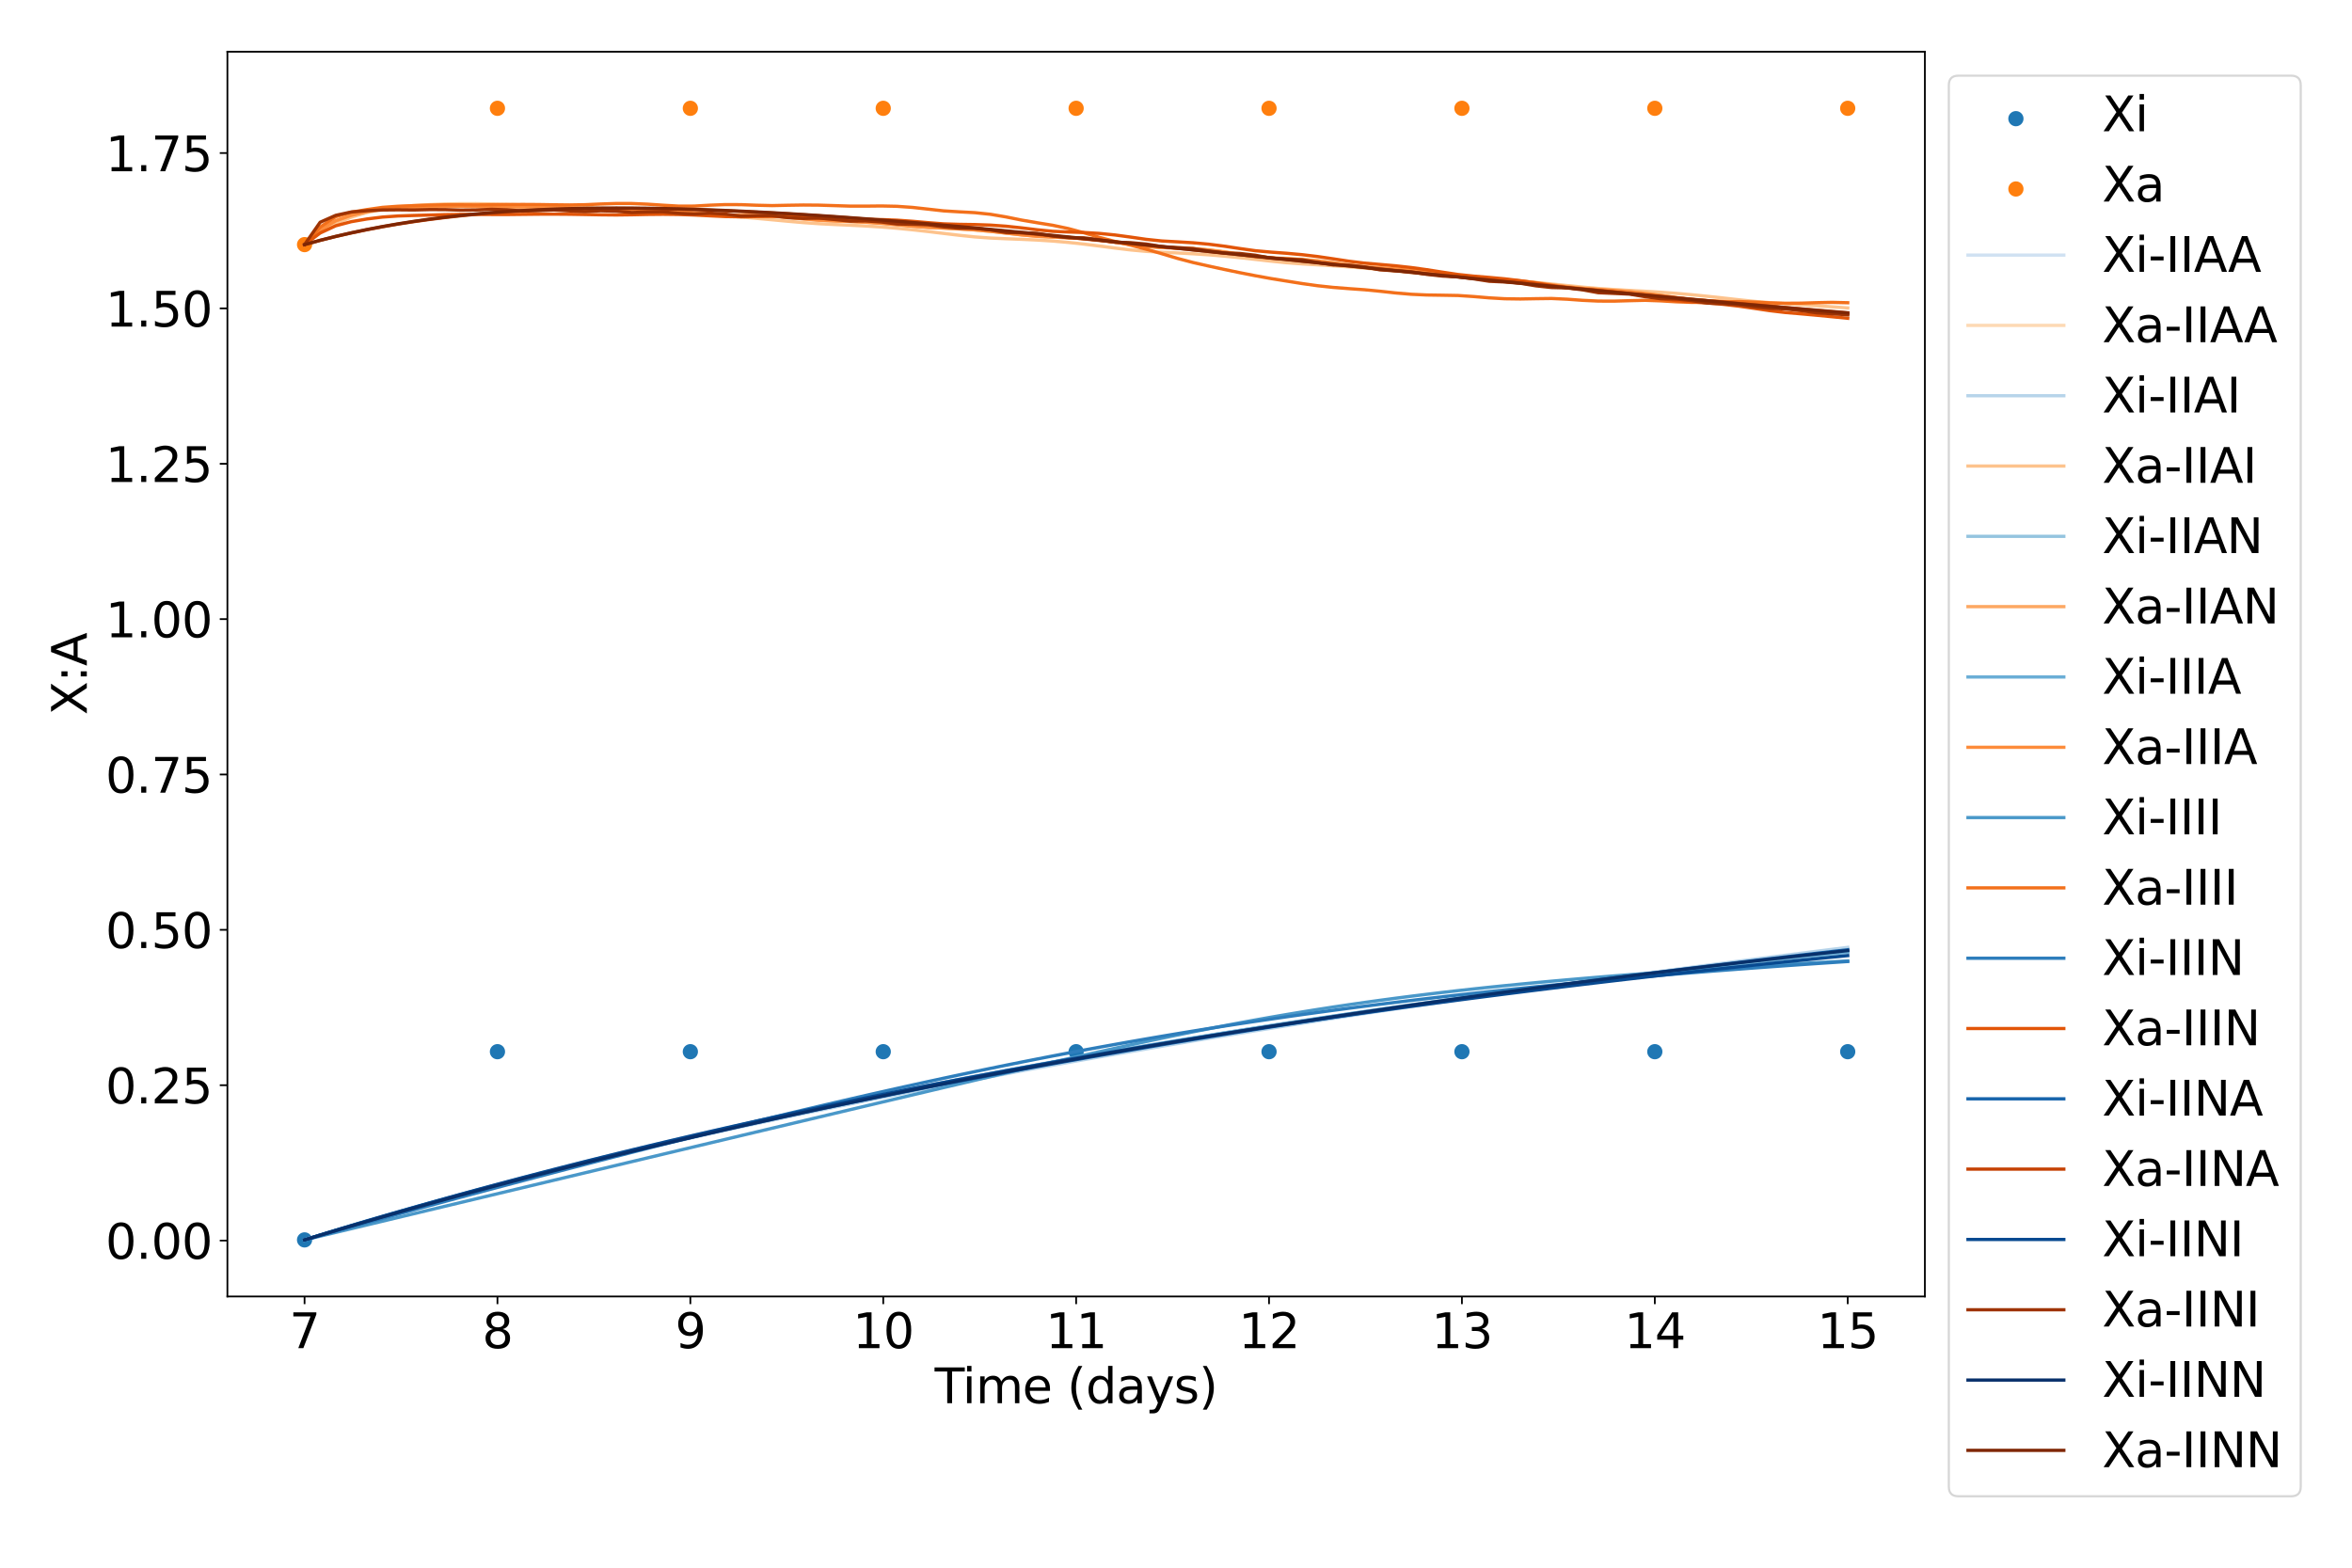 <?xml version="1.0" encoding="utf-8" standalone="no"?>
<!DOCTYPE svg PUBLIC "-//W3C//DTD SVG 1.1//EN"
  "http://www.w3.org/Graphics/SVG/1.1/DTD/svg11.dtd">
<svg xmlns:xlink="http://www.w3.org/1999/xlink" width="1080pt" height="720pt" viewBox="0 0 1080 720" xmlns="http://www.w3.org/2000/svg" version="1.1">
 <defs>
  <style type="text/css">*{stroke-linejoin: round; stroke-linecap: butt}</style>
 </defs>
 <g id="figure_1">
  <g id="patch_1">
   <path d="M 0 720 
L 1080 720 
L 1080 0 
L 0 0 
z
" style="fill: #ffffff"/>
  </g>
  <g id="axes_1">
   <g id="patch_2">
    <path d="M 104.42 595.44 
L 883.87 595.44 
L 883.87 23.76 
L 104.42 23.76 
z
" style="fill: #ffffff"/>
   </g>
   <g id="PathCollection_1">
    <defs>
     <path id="m80f1702e56" d="M 0 3 
C 0.796 3 1.559 2.684 2.121 2.121 
C 2.684 1.559 3 0.796 3 0 
C 3 -0.796 2.684 -1.559 2.121 -2.121 
C 1.559 -2.684 0.796 -3 0 -3 
C -0.796 -3 -1.559 -2.684 -2.121 -2.121 
C -2.684 -1.559 -3 -0.796 -3 0 
C -3 0.796 -2.684 1.559 -2.121 2.121 
C -1.559 2.684 -0.796 3 0 3 
z
" style="stroke: #1f77b4"/>
    </defs>
    <g clip-path="url(#p13386ddcbc)">
     <use xlink:href="#m80f1702e56" x="139.85" y="569.455" style="fill: #1f77b4; stroke: #1f77b4"/>
     <use xlink:href="#m80f1702e56" x="228.423" y="483.016" style="fill: #1f77b4; stroke: #1f77b4"/>
     <use xlink:href="#m80f1702e56" x="316.997" y="483.016" style="fill: #1f77b4; stroke: #1f77b4"/>
     <use xlink:href="#m80f1702e56" x="405.571" y="483.016" style="fill: #1f77b4; stroke: #1f77b4"/>
     <use xlink:href="#m80f1702e56" x="494.145" y="483.016" style="fill: #1f77b4; stroke: #1f77b4"/>
     <use xlink:href="#m80f1702e56" x="582.719" y="483.016" style="fill: #1f77b4; stroke: #1f77b4"/>
     <use xlink:href="#m80f1702e56" x="671.293" y="483.016" style="fill: #1f77b4; stroke: #1f77b4"/>
     <use xlink:href="#m80f1702e56" x="759.867" y="483.016" style="fill: #1f77b4; stroke: #1f77b4"/>
     <use xlink:href="#m80f1702e56" x="848.44" y="483.016" style="fill: #1f77b4; stroke: #1f77b4"/>
    </g>
   </g>
   <g id="PathCollection_2">
    <defs>
     <path id="m62fcbac0dc" d="M 0 3 
C 0.796 3 1.559 2.684 2.121 2.121 
C 2.684 1.559 3 0.796 3 0 
C 3 -0.796 2.684 -1.559 2.121 -2.121 
C 1.559 -2.684 0.796 -3 0 -3 
C -0.796 -3 -1.559 -2.684 -2.121 -2.121 
C -2.684 -1.559 -3 -0.796 -3 0 
C -3 0.796 -2.684 1.559 -2.121 2.121 
C -1.559 2.684 -0.796 3 0 3 
z
" style="stroke: #ff7f0e"/>
    </defs>
    <g clip-path="url(#p13386ddcbc)">
     <use xlink:href="#m62fcbac0dc" x="139.85" y="112.346" style="fill: #ff7f0e; stroke: #ff7f0e"/>
     <use xlink:href="#m62fcbac0dc" x="228.423" y="49.745" style="fill: #ff7f0e; stroke: #ff7f0e"/>
     <use xlink:href="#m62fcbac0dc" x="316.997" y="49.745" style="fill: #ff7f0e; stroke: #ff7f0e"/>
     <use xlink:href="#m62fcbac0dc" x="405.571" y="49.745" style="fill: #ff7f0e; stroke: #ff7f0e"/>
     <use xlink:href="#m62fcbac0dc" x="494.145" y="49.745" style="fill: #ff7f0e; stroke: #ff7f0e"/>
     <use xlink:href="#m62fcbac0dc" x="582.719" y="49.745" style="fill: #ff7f0e; stroke: #ff7f0e"/>
     <use xlink:href="#m62fcbac0dc" x="671.293" y="49.745" style="fill: #ff7f0e; stroke: #ff7f0e"/>
     <use xlink:href="#m62fcbac0dc" x="759.867" y="49.745" style="fill: #ff7f0e; stroke: #ff7f0e"/>
     <use xlink:href="#m62fcbac0dc" x="848.44" y="49.745" style="fill: #ff7f0e; stroke: #ff7f0e"/>
    </g>
   </g>
   <g id="matplotlib.axis_1">
    <g id="xtick_1">
     <g id="line2d_1">
      <defs>
       <path id="m3385fdae1e" d="M 0 0 
L 0 3.5 
" style="stroke: #000000; stroke-width: 0.8"/>
      </defs>
      <g>
       <use xlink:href="#m3385fdae1e" x="139.85" y="595.44" style="stroke: #000000; stroke-width: 0.8"/>
      </g>
     </g>
     <g id="text_1">
      <!-- 7 -->
      <g transform="translate(132.851 619.157) scale(0.22 -0.22)">
       <defs>
        <path id="DejaVuSans-37" d="M 525 4666 
L 3525 4666 
L 3525 4397 
L 1831 0 
L 1172 0 
L 2766 4134 
L 525 4134 
L 525 4666 
z
" transform="scale(0.016)"/>
       </defs>
       <use xlink:href="#DejaVuSans-37"/>
      </g>
     </g>
    </g>
    <g id="xtick_2">
     <g id="line2d_2">
      <g>
       <use xlink:href="#m3385fdae1e" x="228.423" y="595.44" style="stroke: #000000; stroke-width: 0.8"/>
      </g>
     </g>
     <g id="text_2">
      <!-- 8 -->
      <g transform="translate(221.425 619.157) scale(0.22 -0.22)">
       <defs>
        <path id="DejaVuSans-38" d="M 2034 2216 
Q 1584 2216 1326 1975 
Q 1069 1734 1069 1313 
Q 1069 891 1326 650 
Q 1584 409 2034 409 
Q 2484 409 2743 651 
Q 3003 894 3003 1313 
Q 3003 1734 2745 1975 
Q 2488 2216 2034 2216 
z
M 1403 2484 
Q 997 2584 770 2862 
Q 544 3141 544 3541 
Q 544 4100 942 4425 
Q 1341 4750 2034 4750 
Q 2731 4750 3128 4425 
Q 3525 4100 3525 3541 
Q 3525 3141 3298 2862 
Q 3072 2584 2669 2484 
Q 3125 2378 3379 2068 
Q 3634 1759 3634 1313 
Q 3634 634 3220 271 
Q 2806 -91 2034 -91 
Q 1263 -91 848 271 
Q 434 634 434 1313 
Q 434 1759 690 2068 
Q 947 2378 1403 2484 
z
M 1172 3481 
Q 1172 3119 1398 2916 
Q 1625 2713 2034 2713 
Q 2441 2713 2670 2916 
Q 2900 3119 2900 3481 
Q 2900 3844 2670 4047 
Q 2441 4250 2034 4250 
Q 1625 4250 1398 4047 
Q 1172 3844 1172 3481 
z
" transform="scale(0.016)"/>
       </defs>
       <use xlink:href="#DejaVuSans-38"/>
      </g>
     </g>
    </g>
    <g id="xtick_3">
     <g id="line2d_3">
      <g>
       <use xlink:href="#m3385fdae1e" x="316.997" y="595.44" style="stroke: #000000; stroke-width: 0.8"/>
      </g>
     </g>
     <g id="text_3">
      <!-- 9 -->
      <g transform="translate(309.999 619.157) scale(0.22 -0.22)">
       <defs>
        <path id="DejaVuSans-39" d="M 703 97 
L 703 672 
Q 941 559 1184 500 
Q 1428 441 1663 441 
Q 2288 441 2617 861 
Q 2947 1281 2994 2138 
Q 2813 1869 2534 1725 
Q 2256 1581 1919 1581 
Q 1219 1581 811 2004 
Q 403 2428 403 3163 
Q 403 3881 828 4315 
Q 1253 4750 1959 4750 
Q 2769 4750 3195 4129 
Q 3622 3509 3622 2328 
Q 3622 1225 3098 567 
Q 2575 -91 1691 -91 
Q 1453 -91 1209 -44 
Q 966 3 703 97 
z
M 1959 2075 
Q 2384 2075 2632 2365 
Q 2881 2656 2881 3163 
Q 2881 3666 2632 3958 
Q 2384 4250 1959 4250 
Q 1534 4250 1286 3958 
Q 1038 3666 1038 3163 
Q 1038 2656 1286 2365 
Q 1534 2075 1959 2075 
z
" transform="scale(0.016)"/>
       </defs>
       <use xlink:href="#DejaVuSans-39"/>
      </g>
     </g>
    </g>
    <g id="xtick_4">
     <g id="line2d_4">
      <g>
       <use xlink:href="#m3385fdae1e" x="405.571" y="595.44" style="stroke: #000000; stroke-width: 0.8"/>
      </g>
     </g>
     <g id="text_4">
      <!-- 10 -->
      <g transform="translate(391.574 619.157) scale(0.22 -0.22)">
       <defs>
        <path id="DejaVuSans-31" d="M 794 531 
L 1825 531 
L 1825 4091 
L 703 3866 
L 703 4441 
L 1819 4666 
L 2450 4666 
L 2450 531 
L 3481 531 
L 3481 0 
L 794 0 
L 794 531 
z
" transform="scale(0.016)"/>
        <path id="DejaVuSans-30" d="M 2034 4250 
Q 1547 4250 1301 3770 
Q 1056 3291 1056 2328 
Q 1056 1369 1301 889 
Q 1547 409 2034 409 
Q 2525 409 2770 889 
Q 3016 1369 3016 2328 
Q 3016 3291 2770 3770 
Q 2525 4250 2034 4250 
z
M 2034 4750 
Q 2819 4750 3233 4129 
Q 3647 3509 3647 2328 
Q 3647 1150 3233 529 
Q 2819 -91 2034 -91 
Q 1250 -91 836 529 
Q 422 1150 422 2328 
Q 422 3509 836 4129 
Q 1250 4750 2034 4750 
z
" transform="scale(0.016)"/>
       </defs>
       <use xlink:href="#DejaVuSans-31"/>
       <use xlink:href="#DejaVuSans-30" x="63.623"/>
      </g>
     </g>
    </g>
    <g id="xtick_5">
     <g id="line2d_5">
      <g>
       <use xlink:href="#m3385fdae1e" x="494.145" y="595.44" style="stroke: #000000; stroke-width: 0.8"/>
      </g>
     </g>
     <g id="text_5">
      <!-- 11 -->
      <g transform="translate(480.147 619.157) scale(0.22 -0.22)">
       <use xlink:href="#DejaVuSans-31"/>
       <use xlink:href="#DejaVuSans-31" x="63.623"/>
      </g>
     </g>
    </g>
    <g id="xtick_6">
     <g id="line2d_6">
      <g>
       <use xlink:href="#m3385fdae1e" x="582.719" y="595.44" style="stroke: #000000; stroke-width: 0.8"/>
      </g>
     </g>
     <g id="text_6">
      <!-- 12 -->
      <g transform="translate(568.721 619.157) scale(0.22 -0.22)">
       <defs>
        <path id="DejaVuSans-32" d="M 1228 531 
L 3431 531 
L 3431 0 
L 469 0 
L 469 531 
Q 828 903 1448 1529 
Q 2069 2156 2228 2338 
Q 2531 2678 2651 2914 
Q 2772 3150 2772 3378 
Q 2772 3750 2511 3984 
Q 2250 4219 1831 4219 
Q 1534 4219 1204 4116 
Q 875 4013 500 3803 
L 500 4441 
Q 881 4594 1212 4672 
Q 1544 4750 1819 4750 
Q 2544 4750 2975 4387 
Q 3406 4025 3406 3419 
Q 3406 3131 3298 2873 
Q 3191 2616 2906 2266 
Q 2828 2175 2409 1742 
Q 1991 1309 1228 531 
z
" transform="scale(0.016)"/>
       </defs>
       <use xlink:href="#DejaVuSans-31"/>
       <use xlink:href="#DejaVuSans-32" x="63.623"/>
      </g>
     </g>
    </g>
    <g id="xtick_7">
     <g id="line2d_7">
      <g>
       <use xlink:href="#m3385fdae1e" x="671.293" y="595.44" style="stroke: #000000; stroke-width: 0.8"/>
      </g>
     </g>
     <g id="text_7">
      <!-- 13 -->
      <g transform="translate(657.295 619.157) scale(0.22 -0.22)">
       <defs>
        <path id="DejaVuSans-33" d="M 2597 2516 
Q 3050 2419 3304 2112 
Q 3559 1806 3559 1356 
Q 3559 666 3084 287 
Q 2609 -91 1734 -91 
Q 1441 -91 1130 -33 
Q 819 25 488 141 
L 488 750 
Q 750 597 1062 519 
Q 1375 441 1716 441 
Q 2309 441 2620 675 
Q 2931 909 2931 1356 
Q 2931 1769 2642 2001 
Q 2353 2234 1838 2234 
L 1294 2234 
L 1294 2753 
L 1863 2753 
Q 2328 2753 2575 2939 
Q 2822 3125 2822 3475 
Q 2822 3834 2567 4026 
Q 2313 4219 1838 4219 
Q 1578 4219 1281 4162 
Q 984 4106 628 3988 
L 628 4550 
Q 988 4650 1302 4700 
Q 1616 4750 1894 4750 
Q 2613 4750 3031 4423 
Q 3450 4097 3450 3541 
Q 3450 3153 3228 2886 
Q 3006 2619 2597 2516 
z
" transform="scale(0.016)"/>
       </defs>
       <use xlink:href="#DejaVuSans-31"/>
       <use xlink:href="#DejaVuSans-33" x="63.623"/>
      </g>
     </g>
    </g>
    <g id="xtick_8">
     <g id="line2d_8">
      <g>
       <use xlink:href="#m3385fdae1e" x="759.867" y="595.44" style="stroke: #000000; stroke-width: 0.8"/>
      </g>
     </g>
     <g id="text_8">
      <!-- 14 -->
      <g transform="translate(745.869 619.157) scale(0.22 -0.22)">
       <defs>
        <path id="DejaVuSans-34" d="M 2419 4116 
L 825 1625 
L 2419 1625 
L 2419 4116 
z
M 2253 4666 
L 3047 4666 
L 3047 1625 
L 3713 1625 
L 3713 1100 
L 3047 1100 
L 3047 0 
L 2419 0 
L 2419 1100 
L 313 1100 
L 313 1709 
L 2253 4666 
z
" transform="scale(0.016)"/>
       </defs>
       <use xlink:href="#DejaVuSans-31"/>
       <use xlink:href="#DejaVuSans-34" x="63.623"/>
      </g>
     </g>
    </g>
    <g id="xtick_9">
     <g id="line2d_9">
      <g>
       <use xlink:href="#m3385fdae1e" x="848.44" y="595.44" style="stroke: #000000; stroke-width: 0.8"/>
      </g>
     </g>
     <g id="text_9">
      <!-- 15 -->
      <g transform="translate(834.443 619.157) scale(0.22 -0.22)">
       <defs>
        <path id="DejaVuSans-35" d="M 691 4666 
L 3169 4666 
L 3169 4134 
L 1269 4134 
L 1269 2991 
Q 1406 3038 1543 3061 
Q 1681 3084 1819 3084 
Q 2600 3084 3056 2656 
Q 3513 2228 3513 1497 
Q 3513 744 3044 326 
Q 2575 -91 1722 -91 
Q 1428 -91 1123 -41 
Q 819 9 494 109 
L 494 744 
Q 775 591 1075 516 
Q 1375 441 1709 441 
Q 2250 441 2565 725 
Q 2881 1009 2881 1497 
Q 2881 1984 2565 2268 
Q 2250 2553 1709 2553 
Q 1456 2553 1204 2497 
Q 953 2441 691 2322 
L 691 4666 
z
" transform="scale(0.016)"/>
       </defs>
       <use xlink:href="#DejaVuSans-31"/>
       <use xlink:href="#DejaVuSans-35" x="63.623"/>
      </g>
     </g>
    </g>
    <g id="text_10">
     <!-- Time (days) -->
     <g transform="translate(429.187 644.448) scale(0.22 -0.22)">
      <defs>
       <path id="DejaVuSans-54" d="M -19 4666 
L 3928 4666 
L 3928 4134 
L 2272 4134 
L 2272 0 
L 1638 0 
L 1638 4134 
L -19 4134 
L -19 4666 
z
" transform="scale(0.016)"/>
       <path id="DejaVuSans-69" d="M 603 3500 
L 1178 3500 
L 1178 0 
L 603 0 
L 603 3500 
z
M 603 4863 
L 1178 4863 
L 1178 4134 
L 603 4134 
L 603 4863 
z
" transform="scale(0.016)"/>
       <path id="DejaVuSans-6d" d="M 3328 2828 
Q 3544 3216 3844 3400 
Q 4144 3584 4550 3584 
Q 5097 3584 5394 3201 
Q 5691 2819 5691 2113 
L 5691 0 
L 5113 0 
L 5113 2094 
Q 5113 2597 4934 2840 
Q 4756 3084 4391 3084 
Q 3944 3084 3684 2787 
Q 3425 2491 3425 1978 
L 3425 0 
L 2847 0 
L 2847 2094 
Q 2847 2600 2669 2842 
Q 2491 3084 2119 3084 
Q 1678 3084 1418 2786 
Q 1159 2488 1159 1978 
L 1159 0 
L 581 0 
L 581 3500 
L 1159 3500 
L 1159 2956 
Q 1356 3278 1631 3431 
Q 1906 3584 2284 3584 
Q 2666 3584 2933 3390 
Q 3200 3197 3328 2828 
z
" transform="scale(0.016)"/>
       <path id="DejaVuSans-65" d="M 3597 1894 
L 3597 1613 
L 953 1613 
Q 991 1019 1311 708 
Q 1631 397 2203 397 
Q 2534 397 2845 478 
Q 3156 559 3463 722 
L 3463 178 
Q 3153 47 2828 -22 
Q 2503 -91 2169 -91 
Q 1331 -91 842 396 
Q 353 884 353 1716 
Q 353 2575 817 3079 
Q 1281 3584 2069 3584 
Q 2775 3584 3186 3129 
Q 3597 2675 3597 1894 
z
M 3022 2063 
Q 3016 2534 2758 2815 
Q 2500 3097 2075 3097 
Q 1594 3097 1305 2825 
Q 1016 2553 972 2059 
L 3022 2063 
z
" transform="scale(0.016)"/>
       <path id="DejaVuSans-20" transform="scale(0.016)"/>
       <path id="DejaVuSans-28" d="M 1984 4856 
Q 1566 4138 1362 3434 
Q 1159 2731 1159 2009 
Q 1159 1288 1364 580 
Q 1569 -128 1984 -844 
L 1484 -844 
Q 1016 -109 783 600 
Q 550 1309 550 2009 
Q 550 2706 781 3412 
Q 1013 4119 1484 4856 
L 1984 4856 
z
" transform="scale(0.016)"/>
       <path id="DejaVuSans-64" d="M 2906 2969 
L 2906 4863 
L 3481 4863 
L 3481 0 
L 2906 0 
L 2906 525 
Q 2725 213 2448 61 
Q 2172 -91 1784 -91 
Q 1150 -91 751 415 
Q 353 922 353 1747 
Q 353 2572 751 3078 
Q 1150 3584 1784 3584 
Q 2172 3584 2448 3432 
Q 2725 3281 2906 2969 
z
M 947 1747 
Q 947 1113 1208 752 
Q 1469 391 1925 391 
Q 2381 391 2643 752 
Q 2906 1113 2906 1747 
Q 2906 2381 2643 2742 
Q 2381 3103 1925 3103 
Q 1469 3103 1208 2742 
Q 947 2381 947 1747 
z
" transform="scale(0.016)"/>
       <path id="DejaVuSans-61" d="M 2194 1759 
Q 1497 1759 1228 1600 
Q 959 1441 959 1056 
Q 959 750 1161 570 
Q 1363 391 1709 391 
Q 2188 391 2477 730 
Q 2766 1069 2766 1631 
L 2766 1759 
L 2194 1759 
z
M 3341 1997 
L 3341 0 
L 2766 0 
L 2766 531 
Q 2569 213 2275 61 
Q 1981 -91 1556 -91 
Q 1019 -91 701 211 
Q 384 513 384 1019 
Q 384 1609 779 1909 
Q 1175 2209 1959 2209 
L 2766 2209 
L 2766 2266 
Q 2766 2663 2505 2880 
Q 2244 3097 1772 3097 
Q 1472 3097 1187 3025 
Q 903 2953 641 2809 
L 641 3341 
Q 956 3463 1253 3523 
Q 1550 3584 1831 3584 
Q 2591 3584 2966 3190 
Q 3341 2797 3341 1997 
z
" transform="scale(0.016)"/>
       <path id="DejaVuSans-79" d="M 2059 -325 
Q 1816 -950 1584 -1140 
Q 1353 -1331 966 -1331 
L 506 -1331 
L 506 -850 
L 844 -850 
Q 1081 -850 1212 -737 
Q 1344 -625 1503 -206 
L 1606 56 
L 191 3500 
L 800 3500 
L 1894 763 
L 2988 3500 
L 3597 3500 
L 2059 -325 
z
" transform="scale(0.016)"/>
       <path id="DejaVuSans-73" d="M 2834 3397 
L 2834 2853 
Q 2591 2978 2328 3040 
Q 2066 3103 1784 3103 
Q 1356 3103 1142 2972 
Q 928 2841 928 2578 
Q 928 2378 1081 2264 
Q 1234 2150 1697 2047 
L 1894 2003 
Q 2506 1872 2764 1633 
Q 3022 1394 3022 966 
Q 3022 478 2636 193 
Q 2250 -91 1575 -91 
Q 1294 -91 989 -36 
Q 684 19 347 128 
L 347 722 
Q 666 556 975 473 
Q 1284 391 1588 391 
Q 1994 391 2212 530 
Q 2431 669 2431 922 
Q 2431 1156 2273 1281 
Q 2116 1406 1581 1522 
L 1381 1569 
Q 847 1681 609 1914 
Q 372 2147 372 2553 
Q 372 3047 722 3315 
Q 1072 3584 1716 3584 
Q 2034 3584 2315 3537 
Q 2597 3491 2834 3397 
z
" transform="scale(0.016)"/>
       <path id="DejaVuSans-29" d="M 513 4856 
L 1013 4856 
Q 1481 4119 1714 3412 
Q 1947 2706 1947 2009 
Q 1947 1309 1714 600 
Q 1481 -109 1013 -844 
L 513 -844 
Q 928 -128 1133 580 
Q 1338 1288 1338 2009 
Q 1338 2731 1133 3434 
Q 928 4138 513 4856 
z
" transform="scale(0.016)"/>
      </defs>
      <use xlink:href="#DejaVuSans-54"/>
      <use xlink:href="#DejaVuSans-69" x="57.959"/>
      <use xlink:href="#DejaVuSans-6d" x="85.742"/>
      <use xlink:href="#DejaVuSans-65" x="183.154"/>
      <use xlink:href="#DejaVuSans-20" x="244.678"/>
      <use xlink:href="#DejaVuSans-28" x="276.465"/>
      <use xlink:href="#DejaVuSans-64" x="315.479"/>
      <use xlink:href="#DejaVuSans-61" x="378.955"/>
      <use xlink:href="#DejaVuSans-79" x="440.234"/>
      <use xlink:href="#DejaVuSans-73" x="499.414"/>
      <use xlink:href="#DejaVuSans-29" x="551.514"/>
     </g>
    </g>
   </g>
   <g id="matplotlib.axis_2">
    <g id="ytick_1">
     <g id="line2d_10">
      <defs>
       <path id="ma600d9e374" d="M 0 0 
L -3.5 0 
" style="stroke: #000000; stroke-width: 0.8"/>
      </defs>
      <g>
       <use xlink:href="#ma600d9e374" x="104.42" y="569.762" style="stroke: #000000; stroke-width: 0.8"/>
      </g>
     </g>
     <g id="text_11">
      <!-- 0.00 -->
      <g transform="translate(48.436 578.12) scale(0.22 -0.22)">
       <defs>
        <path id="DejaVuSans-2e" d="M 684 794 
L 1344 794 
L 1344 0 
L 684 0 
L 684 794 
z
" transform="scale(0.016)"/>
       </defs>
       <use xlink:href="#DejaVuSans-30"/>
       <use xlink:href="#DejaVuSans-2e" x="63.623"/>
       <use xlink:href="#DejaVuSans-30" x="95.41"/>
       <use xlink:href="#DejaVuSans-30" x="159.033"/>
      </g>
     </g>
    </g>
    <g id="ytick_2">
     <g id="line2d_11">
      <g>
       <use xlink:href="#ma600d9e374" x="104.42" y="498.408" style="stroke: #000000; stroke-width: 0.8"/>
      </g>
     </g>
     <g id="text_12">
      <!-- 0.25 -->
      <g transform="translate(48.436 506.767) scale(0.22 -0.22)">
       <use xlink:href="#DejaVuSans-30"/>
       <use xlink:href="#DejaVuSans-2e" x="63.623"/>
       <use xlink:href="#DejaVuSans-32" x="95.41"/>
       <use xlink:href="#DejaVuSans-35" x="159.033"/>
      </g>
     </g>
    </g>
    <g id="ytick_3">
     <g id="line2d_12">
      <g>
       <use xlink:href="#ma600d9e374" x="104.42" y="427.055" style="stroke: #000000; stroke-width: 0.8"/>
      </g>
     </g>
     <g id="text_13">
      <!-- 0.50 -->
      <g transform="translate(48.436 435.414) scale(0.22 -0.22)">
       <use xlink:href="#DejaVuSans-30"/>
       <use xlink:href="#DejaVuSans-2e" x="63.623"/>
       <use xlink:href="#DejaVuSans-35" x="95.41"/>
       <use xlink:href="#DejaVuSans-30" x="159.033"/>
      </g>
     </g>
    </g>
    <g id="ytick_4">
     <g id="line2d_13">
      <g>
       <use xlink:href="#ma600d9e374" x="104.42" y="355.702" style="stroke: #000000; stroke-width: 0.8"/>
      </g>
     </g>
     <g id="text_14">
      <!-- 0.75 -->
      <g transform="translate(48.436 364.06) scale(0.22 -0.22)">
       <use xlink:href="#DejaVuSans-30"/>
       <use xlink:href="#DejaVuSans-2e" x="63.623"/>
       <use xlink:href="#DejaVuSans-37" x="95.41"/>
       <use xlink:href="#DejaVuSans-35" x="159.033"/>
      </g>
     </g>
    </g>
    <g id="ytick_5">
     <g id="line2d_14">
      <g>
       <use xlink:href="#ma600d9e374" x="104.42" y="284.349" style="stroke: #000000; stroke-width: 0.8"/>
      </g>
     </g>
     <g id="text_15">
      <!-- 1.00 -->
      <g transform="translate(48.436 292.707) scale(0.22 -0.22)">
       <use xlink:href="#DejaVuSans-31"/>
       <use xlink:href="#DejaVuSans-2e" x="63.623"/>
       <use xlink:href="#DejaVuSans-30" x="95.41"/>
       <use xlink:href="#DejaVuSans-30" x="159.033"/>
      </g>
     </g>
    </g>
    <g id="ytick_6">
     <g id="line2d_15">
      <g>
       <use xlink:href="#ma600d9e374" x="104.42" y="212.996" style="stroke: #000000; stroke-width: 0.8"/>
      </g>
     </g>
     <g id="text_16">
      <!-- 1.25 -->
      <g transform="translate(48.436 221.354) scale(0.22 -0.22)">
       <use xlink:href="#DejaVuSans-31"/>
       <use xlink:href="#DejaVuSans-2e" x="63.623"/>
       <use xlink:href="#DejaVuSans-32" x="95.41"/>
       <use xlink:href="#DejaVuSans-35" x="159.033"/>
      </g>
     </g>
    </g>
    <g id="ytick_7">
     <g id="line2d_16">
      <g>
       <use xlink:href="#ma600d9e374" x="104.42" y="141.643" style="stroke: #000000; stroke-width: 0.8"/>
      </g>
     </g>
     <g id="text_17">
      <!-- 1.50 -->
      <g transform="translate(48.436 150.001) scale(0.22 -0.22)">
       <use xlink:href="#DejaVuSans-31"/>
       <use xlink:href="#DejaVuSans-2e" x="63.623"/>
       <use xlink:href="#DejaVuSans-35" x="95.41"/>
       <use xlink:href="#DejaVuSans-30" x="159.033"/>
      </g>
     </g>
    </g>
    <g id="ytick_8">
     <g id="line2d_17">
      <g>
       <use xlink:href="#ma600d9e374" x="104.42" y="70.289" style="stroke: #000000; stroke-width: 0.8"/>
      </g>
     </g>
     <g id="text_18">
      <!-- 1.75 -->
      <g transform="translate(48.436 78.648) scale(0.22 -0.22)">
       <use xlink:href="#DejaVuSans-31"/>
       <use xlink:href="#DejaVuSans-2e" x="63.623"/>
       <use xlink:href="#DejaVuSans-37" x="95.41"/>
       <use xlink:href="#DejaVuSans-35" x="159.033"/>
      </g>
     </g>
    </g>
    <g id="text_19">
     <!-- X:A -->
     <g transform="translate(39.86 328.365) rotate(-90) scale(0.22 -0.22)">
      <defs>
       <path id="DejaVuSans-58" d="M 403 4666 
L 1081 4666 
L 2241 2931 
L 3406 4666 
L 4084 4666 
L 2584 2425 
L 4184 0 
L 3506 0 
L 2194 1984 
L 872 0 
L 191 0 
L 1856 2491 
L 403 4666 
z
" transform="scale(0.016)"/>
       <path id="DejaVuSans-3a" d="M 750 794 
L 1409 794 
L 1409 0 
L 750 0 
L 750 794 
z
M 750 3309 
L 1409 3309 
L 1409 2516 
L 750 2516 
L 750 3309 
z
" transform="scale(0.016)"/>
       <path id="DejaVuSans-41" d="M 2188 4044 
L 1331 1722 
L 3047 1722 
L 2188 4044 
z
M 1831 4666 
L 2547 4666 
L 4325 0 
L 3669 0 
L 3244 1197 
L 1141 1197 
L 716 0 
L 50 0 
L 1831 4666 
z
" transform="scale(0.016)"/>
      </defs>
      <use xlink:href="#DejaVuSans-58"/>
      <use xlink:href="#DejaVuSans-3a" x="68.506"/>
      <use xlink:href="#DejaVuSans-41" x="102.197"/>
     </g>
    </g>
   </g>
   <g id="line2d_18">
    <path d="M 139.85 569.455 
L 147.007 567.251 
L 154.165 565.073 
L 161.322 562.92 
L 168.479 560.792 
L 175.637 558.689 
L 182.794 556.61 
L 189.952 554.555 
L 197.109 552.523 
L 204.267 550.515 
L 211.424 548.529 
L 218.582 546.567 
L 225.739 544.626 
L 232.897 542.708 
L 240.054 540.811 
L 247.212 538.937 
L 254.369 537.083 
L 261.527 535.251 
L 268.684 533.439 
L 275.842 531.648 
L 282.999 529.878 
L 290.157 528.127 
L 297.314 526.396 
L 304.472 524.685 
L 311.629 522.993 
L 318.787 521.321 
L 325.944 519.667 
L 333.102 518.032 
L 340.259 516.415 
L 347.417 514.817 
L 354.574 513.236 
L 361.732 511.674 
L 368.889 510.129 
L 376.047 508.601 
L 383.204 507.09 
L 390.361 505.597 
L 397.519 504.12 
L 404.676 502.659 
L 411.834 501.215 
L 418.991 499.787 
L 426.149 498.375 
L 433.306 496.979 
L 440.464 495.598 
L 447.621 494.233 
L 454.779 492.882 
L 461.936 491.547 
L 469.094 490.227 
L 476.251 488.921 
L 483.409 487.63 
L 490.566 486.353 
L 497.724 485.09 
L 504.881 483.841 
L 512.039 482.606 
L 519.196 481.385 
L 526.354 480.177 
L 533.511 478.982 
L 540.669 477.8 
L 547.826 476.632 
L 554.984 475.476 
L 562.141 474.333 
L 569.299 473.202 
L 576.456 472.084 
L 583.614 470.978 
L 590.771 469.884 
L 597.929 468.802 
L 605.086 467.732 
L 612.243 466.674 
L 619.401 465.627 
L 626.558 464.591 
L 633.716 463.567 
L 640.873 462.554 
L 648.031 461.552 
L 655.188 460.56 
L 662.346 459.58 
L 669.503 458.61 
L 676.661 457.65 
L 683.818 456.701 
L 690.976 455.762 
L 698.133 454.834 
L 705.291 453.915 
L 712.448 453.006 
L 719.606 452.107 
L 726.763 451.218 
L 733.921 450.338 
L 741.078 449.468 
L 748.236 448.607 
L 755.393 447.755 
L 762.551 446.912 
L 769.708 446.079 
L 776.866 445.254 
L 784.023 444.438 
L 791.181 443.631 
L 798.338 442.832 
L 805.496 442.042 
L 812.653 441.261 
L 819.811 440.488 
L 826.968 439.723 
L 834.125 438.966 
L 841.283 438.217 
L 848.44 437.476 
" clip-path="url(#p13386ddcbc)" style="fill: none; stroke: #d0e1f2; stroke-width: 1.5; stroke-linecap: square"/>
   </g>
   <g id="line2d_19">
    <path d="M 139.85 112.346 
L 147.007 105.752 
L 154.165 101.612 
L 161.322 99.119 
L 168.479 97.438 
L 175.637 96.35 
L 182.794 95.777 
L 189.952 95.488 
L 197.109 95.214 
L 204.267 95.034 
L 211.424 94.996 
L 218.582 95.077 
L 225.739 95.184 
L 232.897 95.205 
L 240.054 95.214 
L 247.212 95.293 
L 254.369 95.473 
L 261.527 95.741 
L 268.684 96.037 
L 275.842 96.254 
L 282.999 96.268 
L 290.157 96.225 
L 297.314 96.31 
L 304.472 96.617 
L 311.629 97.158 
L 318.787 97.851 
L 325.944 98.532 
L 333.102 98.945 
L 340.259 98.978 
L 347.417 99.022 
L 354.574 99.256 
L 361.732 99.731 
L 368.889 100.377 
L 376.047 101.002 
L 383.204 101.343 
L 390.361 101.579 
L 397.519 101.903 
L 404.676 102.381 
L 411.834 102.999 
L 418.991 103.666 
L 426.149 104.209 
L 433.306 104.555 
L 440.464 104.896 
L 447.621 105.36 
L 454.779 105.997 
L 461.936 106.777 
L 469.094 107.595 
L 476.251 108.267 
L 483.409 108.632 
L 490.566 108.91 
L 497.724 109.326 
L 504.881 109.99 
L 512.039 110.902 
L 519.196 111.947 
L 526.354 112.9 
L 533.511 113.44 
L 540.669 113.679 
L 547.826 113.99 
L 554.984 114.568 
L 562.141 115.457 
L 569.299 116.559 
L 576.456 117.626 
L 583.614 118.273 
L 590.771 118.608 
L 597.929 119.016 
L 605.086 119.642 
L 612.243 120.504 
L 619.401 121.499 
L 626.558 122.395 
L 633.716 122.948 
L 640.873 123.426 
L 648.031 124.005 
L 655.188 124.746 
L 662.346 125.629 
L 669.503 126.545 
L 676.661 127.302 
L 683.818 127.839 
L 690.976 128.37 
L 698.133 129.013 
L 705.291 129.81 
L 712.448 130.73 
L 719.606 131.669 
L 726.763 132.448 
L 733.921 132.955 
L 741.078 133.411 
L 748.236 133.985 
L 755.393 134.759 
L 762.551 135.72 
L 769.708 136.765 
L 776.866 137.701 
L 784.023 138.272 
L 791.181 138.624 
L 798.338 139.047 
L 805.496 139.698 
L 812.653 140.61 
L 819.811 141.696 
L 826.968 142.746 
L 834.125 143.437 
L 841.283 143.944 
L 848.44 144.521 
" clip-path="url(#p13386ddcbc)" style="fill: none; stroke: #fdd9b4; stroke-width: 1.5; stroke-linecap: square"/>
   </g>
   <g id="line2d_20">
    <path d="M 139.85 569.455 
L 147.007 567.144 
L 154.165 564.907 
L 161.322 562.729 
L 168.479 560.6 
L 175.637 558.514 
L 182.794 556.468 
L 189.952 554.458 
L 197.109 552.478 
L 204.267 550.523 
L 211.424 548.595 
L 218.582 546.694 
L 225.739 544.818 
L 232.897 542.967 
L 240.054 541.137 
L 247.212 539.328 
L 254.369 537.538 
L 261.527 535.77 
L 268.684 534.023 
L 275.842 532.296 
L 282.999 530.59 
L 290.157 528.903 
L 297.314 527.234 
L 304.472 525.58 
L 311.629 523.943 
L 318.787 522.322 
L 325.944 520.719 
L 333.102 519.135 
L 340.259 517.568 
L 347.417 516.02 
L 354.574 514.489 
L 361.732 512.973 
L 368.889 511.47 
L 376.047 509.979 
L 383.204 508.499 
L 390.361 507.031 
L 397.519 505.579 
L 404.676 504.143 
L 411.834 502.724 
L 418.991 501.322 
L 426.149 499.937 
L 433.306 498.566 
L 440.464 497.208 
L 447.621 495.858 
L 454.779 494.515 
L 461.936 493.177 
L 469.094 491.849 
L 476.251 490.536 
L 483.409 489.237 
L 490.566 487.955 
L 497.724 486.689 
L 504.881 485.438 
L 512.039 484.198 
L 519.196 482.967 
L 526.354 481.74 
L 533.511 480.514 
L 540.669 479.298 
L 547.826 478.092 
L 554.984 476.9 
L 562.141 475.721 
L 569.299 474.556 
L 576.456 473.402 
L 583.614 472.258 
L 590.771 471.121 
L 597.929 469.986 
L 605.086 468.858 
L 612.243 467.738 
L 619.401 466.628 
L 626.558 465.529 
L 633.716 464.441 
L 640.873 463.364 
L 648.031 462.295 
L 655.188 461.234 
L 662.346 460.177 
L 669.503 459.124 
L 676.661 458.077 
L 683.818 457.039 
L 690.976 456.01 
L 698.133 454.99 
L 705.291 453.98 
L 712.448 452.979 
L 719.606 451.986 
L 726.763 450.999 
L 733.921 450.016 
L 741.078 449.035 
L 748.236 448.057 
L 755.393 447.086 
L 762.551 446.123 
L 769.708 445.17 
L 776.866 444.226 
L 784.023 443.292 
L 791.181 442.366 
L 798.338 441.447 
L 805.496 440.532 
L 812.653 439.618 
L 819.811 438.704 
L 826.968 437.796 
L 834.125 436.895 
L 841.283 436.001 
L 848.44 435.112 
" clip-path="url(#p13386ddcbc)" style="fill: none; stroke: #b7d4ea; stroke-width: 1.5; stroke-linecap: square"/>
   </g>
   <g id="line2d_21">
    <path d="M 139.85 112.346 
L 147.007 106.751 
L 154.165 102.681 
L 161.322 99.741 
L 168.479 97.587 
L 175.637 96.041 
L 182.794 95.014 
L 189.952 94.383 
L 197.109 93.985 
L 204.267 93.692 
L 211.424 93.536 
L 218.582 93.528 
L 225.739 93.654 
L 232.897 93.877 
L 240.054 94.139 
L 247.212 94.375 
L 254.369 94.616 
L 261.527 94.9 
L 268.684 95.244 
L 275.842 95.654 
L 282.999 96.118 
L 290.157 96.611 
L 297.314 97.091 
L 304.472 97.507 
L 311.629 97.868 
L 318.787 98.232 
L 325.944 98.637 
L 333.102 99.11 
L 340.259 99.66 
L 347.417 100.279 
L 354.574 100.944 
L 361.732 101.615 
L 368.889 102.237 
L 376.047 102.739 
L 383.204 103.107 
L 390.361 103.432 
L 397.519 103.794 
L 404.676 104.249 
L 411.834 104.826 
L 418.991 105.529 
L 426.149 106.337 
L 433.306 107.204 
L 440.464 108.06 
L 447.621 108.806 
L 454.779 109.324 
L 461.936 109.64 
L 469.094 109.914 
L 476.251 110.25 
L 483.409 110.712 
L 490.566 111.333 
L 497.724 112.109 
L 504.881 113 
L 512.039 113.933 
L 519.196 114.798 
L 526.354 115.452 
L 533.511 115.834 
L 540.669 116.17 
L 547.826 116.552 
L 554.984 117.03 
L 562.141 117.629 
L 569.299 118.342 
L 576.456 119.133 
L 583.614 119.938 
L 590.771 120.662 
L 597.929 121.194 
L 605.086 121.634 
L 612.243 122.079 
L 619.401 122.573 
L 626.558 123.138 
L 633.716 123.78 
L 640.873 124.483 
L 648.031 125.214 
L 655.188 125.92 
L 662.346 126.53 
L 669.503 127.019 
L 676.661 127.475 
L 683.818 127.948 
L 690.976 128.47 
L 698.133 129.059 
L 705.291 129.716 
L 712.448 130.425 
L 719.606 131.158 
L 726.763 131.869 
L 733.921 132.494 
L 741.078 132.977 
L 748.236 133.378 
L 755.393 133.773 
L 762.551 134.217 
L 769.708 134.744 
L 776.866 135.368 
L 784.023 136.083 
L 791.181 136.863 
L 798.338 137.66 
L 805.496 138.409 
L 812.653 139.022 
L 819.811 139.465 
L 826.968 139.923 
L 834.125 140.411 
L 841.283 140.921 
L 848.44 141.442 
" clip-path="url(#p13386ddcbc)" style="fill: none; stroke: #fdc38d; stroke-width: 1.5; stroke-linecap: square"/>
   </g>
   <g id="line2d_22">
    <path d="M 139.85 569.455 
L 147.007 567.257 
L 154.165 565.089 
L 161.322 562.948 
L 168.479 560.833 
L 175.637 558.743 
L 182.794 556.677 
L 189.952 554.635 
L 197.109 552.616 
L 204.267 550.62 
L 211.424 548.646 
L 218.582 546.695 
L 225.739 544.765 
L 232.897 542.857 
L 240.054 540.97 
L 247.212 539.104 
L 254.369 537.259 
L 261.527 535.435 
L 268.684 533.631 
L 275.842 531.847 
L 282.999 530.083 
L 290.157 528.337 
L 297.314 526.612 
L 304.472 524.906 
L 311.629 523.219 
L 318.787 521.551 
L 325.944 519.902 
L 333.102 518.27 
L 340.259 516.655 
L 347.417 515.058 
L 354.574 513.479 
L 361.732 511.918 
L 368.889 510.374 
L 376.047 508.847 
L 383.204 507.337 
L 390.361 505.842 
L 397.519 504.364 
L 404.676 502.903 
L 411.834 501.457 
L 418.991 500.028 
L 426.149 498.613 
L 433.306 497.214 
L 440.464 495.83 
L 447.621 494.461 
L 454.779 493.108 
L 461.936 491.769 
L 469.094 490.445 
L 476.251 489.134 
L 483.409 487.838 
L 490.566 486.555 
L 497.724 485.286 
L 504.881 484.031 
L 512.039 482.791 
L 519.196 481.564 
L 526.354 480.35 
L 533.511 479.148 
L 540.669 477.958 
L 547.826 476.781 
L 554.984 475.618 
L 562.141 474.467 
L 569.299 473.33 
L 576.456 472.204 
L 583.614 471.089 
L 590.771 469.986 
L 597.929 468.895 
L 605.086 467.815 
L 612.243 466.748 
L 619.401 465.692 
L 626.558 464.647 
L 633.716 463.613 
L 640.873 462.589 
L 648.031 461.577 
L 655.188 460.575 
L 662.346 459.585 
L 669.503 458.605 
L 676.661 457.635 
L 683.818 456.675 
L 690.976 455.725 
L 698.133 454.785 
L 705.291 453.856 
L 712.448 452.936 
L 719.606 452.026 
L 726.763 451.126 
L 733.921 450.234 
L 741.078 449.352 
L 748.236 448.479 
L 755.393 447.616 
L 762.551 446.763 
L 769.708 445.918 
L 776.866 445.082 
L 784.023 444.254 
L 791.181 443.435 
L 798.338 442.624 
L 805.496 441.822 
L 812.653 441.029 
L 819.811 440.245 
L 826.968 439.468 
L 834.125 438.7 
L 841.283 437.939 
L 848.44 437.186 
" clip-path="url(#p13386ddcbc)" style="fill: none; stroke: #94c4df; stroke-width: 1.5; stroke-linecap: square"/>
   </g>
   <g id="line2d_23">
    <path d="M 139.85 112.346 
L 147.007 105.624 
L 154.165 101.404 
L 161.322 98.864 
L 168.479 97.156 
L 175.637 96.052 
L 182.794 95.473 
L 189.952 95.182 
L 197.109 94.911 
L 204.267 94.739 
L 211.424 94.714 
L 218.582 94.81 
L 225.739 94.929 
L 232.897 94.962 
L 240.054 94.987 
L 247.212 95.086 
L 254.369 95.29 
L 261.527 95.58 
L 268.684 95.894 
L 275.842 96.119 
L 282.999 96.143 
L 290.157 96.129 
L 297.314 96.253 
L 304.472 96.602 
L 311.629 97.175 
L 318.787 97.885 
L 325.944 98.558 
L 333.102 98.931 
L 340.259 98.971 
L 347.417 99.053 
L 354.574 99.335 
L 361.732 99.854 
L 368.889 100.527 
L 376.047 101.15 
L 383.204 101.476 
L 390.361 101.726 
L 397.519 102.074 
L 404.676 102.579 
L 411.834 103.221 
L 418.991 103.901 
L 426.149 104.438 
L 433.306 104.784 
L 440.464 105.136 
L 447.621 105.618 
L 454.779 106.273 
L 461.936 107.066 
L 469.094 107.886 
L 476.251 108.542 
L 483.409 108.895 
L 490.566 109.183 
L 497.724 109.618 
L 504.881 110.301 
L 512.039 111.224 
L 519.196 112.264 
L 526.354 113.19 
L 533.511 113.69 
L 540.669 113.927 
L 547.826 114.254 
L 554.984 114.852 
L 562.141 115.756 
L 569.299 116.854 
L 576.456 117.893 
L 583.614 118.494 
L 590.771 118.821 
L 597.929 119.233 
L 605.086 119.866 
L 612.243 120.732 
L 619.401 121.719 
L 626.558 122.591 
L 633.716 123.12 
L 640.873 123.587 
L 648.031 124.158 
L 655.188 124.894 
L 662.346 125.767 
L 669.503 126.669 
L 676.661 127.403 
L 683.818 127.923 
L 690.976 128.441 
L 698.133 129.072 
L 705.291 129.856 
L 712.448 130.761 
L 719.606 131.681 
L 726.763 132.437 
L 733.921 132.925 
L 741.078 133.366 
L 748.236 133.927 
L 755.393 134.685 
L 762.551 135.628 
L 769.708 136.651 
L 776.866 137.564 
L 784.023 138.114 
L 791.181 138.448 
L 798.338 138.854 
L 805.496 139.486 
L 812.653 140.377 
L 819.811 141.441 
L 826.968 142.473 
L 834.125 143.15 
L 841.283 143.635 
L 848.44 144.191 
" clip-path="url(#p13386ddcbc)" style="fill: none; stroke: #fda762; stroke-width: 1.5; stroke-linecap: square"/>
   </g>
   <g id="line2d_24">
    <path d="M 139.85 569.455 
L 147.007 567.28 
L 154.165 565.129 
L 161.322 563.002 
L 168.479 560.897 
L 175.637 558.816 
L 182.794 556.757 
L 189.952 554.72 
L 197.109 552.706 
L 204.267 550.713 
L 211.424 548.743 
L 218.582 546.793 
L 225.739 544.865 
L 232.897 542.958 
L 240.054 541.071 
L 247.212 539.205 
L 254.369 537.36 
L 261.527 535.534 
L 268.684 533.728 
L 275.842 531.942 
L 282.999 530.175 
L 290.157 528.428 
L 297.314 526.699 
L 304.472 524.99 
L 311.629 523.298 
L 318.787 521.626 
L 325.944 519.971 
L 333.102 518.335 
L 340.259 516.716 
L 347.417 515.115 
L 354.574 513.531 
L 361.732 511.965 
L 368.889 510.415 
L 376.047 508.883 
L 383.204 507.367 
L 390.361 505.868 
L 397.519 504.385 
L 404.676 502.918 
L 411.834 501.467 
L 418.991 500.032 
L 426.149 498.612 
L 433.306 497.208 
L 440.464 495.82 
L 447.621 494.446 
L 454.779 493.087 
L 461.936 491.744 
L 469.094 490.414 
L 476.251 489.1 
L 483.409 487.799 
L 490.566 486.513 
L 497.724 485.241 
L 504.881 483.982 
L 512.039 482.738 
L 519.196 481.507 
L 526.354 480.289 
L 533.511 479.085 
L 540.669 477.893 
L 547.826 476.715 
L 554.984 475.55 
L 562.141 474.397 
L 569.299 473.257 
L 576.456 472.129 
L 583.614 471.014 
L 590.771 469.91 
L 597.929 468.819 
L 605.086 467.74 
L 612.243 466.672 
L 619.401 465.616 
L 626.558 464.572 
L 633.716 463.539 
L 640.873 462.517 
L 648.031 461.507 
L 655.188 460.507 
L 662.346 459.519 
L 669.503 458.541 
L 676.661 457.574 
L 683.818 456.617 
L 690.976 455.671 
L 698.133 454.735 
L 705.291 453.809 
L 712.448 452.894 
L 719.606 451.988 
L 726.763 451.093 
L 733.921 450.207 
L 741.078 449.331 
L 748.236 448.464 
L 755.393 447.607 
L 762.551 446.759 
L 769.708 445.921 
L 776.866 445.091 
L 784.023 444.271 
L 791.181 443.46 
L 798.338 442.657 
L 805.496 441.863 
L 812.653 441.078 
L 819.811 440.302 
L 826.968 439.534 
L 834.125 438.774 
L 841.283 438.023 
L 848.44 437.28 
" clip-path="url(#p13386ddcbc)" style="fill: none; stroke: #6aaed6; stroke-width: 1.5; stroke-linecap: square"/>
   </g>
   <g id="line2d_25">
    <path d="M 139.85 112.346 
L 147.007 105.609 
L 154.165 101.383 
L 161.322 98.854 
L 168.479 97.154 
L 175.637 96.048 
L 182.794 95.463 
L 189.952 95.174 
L 197.109 94.905 
L 204.267 94.73 
L 211.424 94.701 
L 218.582 94.794 
L 225.739 94.915 
L 232.897 94.95 
L 240.054 94.972 
L 247.212 95.064 
L 254.369 95.26 
L 261.527 95.547 
L 268.684 95.862 
L 275.842 96.094 
L 282.999 96.124 
L 290.157 96.102 
L 297.314 96.21 
L 304.472 96.543 
L 311.629 97.107 
L 318.787 97.817 
L 325.944 98.503 
L 333.102 98.905 
L 340.259 98.947 
L 347.417 99.018 
L 354.574 99.285 
L 361.732 99.792 
L 368.889 100.461 
L 376.047 101.094 
L 383.204 101.432 
L 390.361 101.681 
L 397.519 102.025 
L 404.676 102.525 
L 411.834 103.164 
L 418.991 103.845 
L 426.149 104.389 
L 433.306 104.739 
L 440.464 105.093 
L 447.621 105.574 
L 454.779 106.229 
L 461.936 107.023 
L 469.094 107.847 
L 476.251 108.508 
L 483.409 108.865 
L 490.566 109.154 
L 497.724 109.59 
L 504.881 110.277 
L 512.039 111.205 
L 519.196 112.251 
L 526.354 113.183 
L 533.511 113.684 
L 540.669 113.921 
L 547.826 114.25 
L 554.984 114.854 
L 562.141 115.766 
L 569.299 116.874 
L 576.456 117.916 
L 583.614 118.511 
L 590.771 118.837 
L 597.929 119.255 
L 605.086 119.897 
L 612.243 120.774 
L 619.401 121.766 
L 626.558 122.633 
L 633.716 123.153 
L 640.873 123.624 
L 648.031 124.205 
L 655.188 124.951 
L 662.346 125.833 
L 669.503 126.734 
L 676.661 127.452 
L 683.818 127.968 
L 690.976 128.492 
L 698.133 129.136 
L 705.291 129.933 
L 712.448 130.846 
L 719.606 131.762 
L 726.763 132.492 
L 733.921 132.964 
L 741.078 133.41 
L 748.236 133.989 
L 755.393 134.77 
L 762.551 135.729 
L 769.708 136.753 
L 776.866 137.634 
L 784.023 138.134 
L 791.181 138.46 
L 798.338 138.886 
L 805.496 139.553 
L 812.653 140.476 
L 819.811 141.552 
L 826.968 142.553 
L 834.125 143.158 
L 841.283 143.651 
L 848.44 144.211 
" clip-path="url(#p13386ddcbc)" style="fill: none; stroke: #fd8c3b; stroke-width: 1.5; stroke-linecap: square"/>
   </g>
   <g id="line2d_26">
    <path d="M 139.85 569.455 
L 147.007 567.738 
L 154.165 566.022 
L 161.322 564.306 
L 168.479 562.591 
L 175.637 560.877 
L 182.794 559.162 
L 189.952 557.449 
L 197.109 555.735 
L 204.267 554.023 
L 211.424 552.31 
L 218.582 550.598 
L 225.739 548.887 
L 232.897 547.176 
L 240.054 545.465 
L 247.212 543.755 
L 254.369 542.046 
L 261.527 540.337 
L 268.684 538.628 
L 275.842 536.92 
L 282.999 535.212 
L 290.157 533.505 
L 297.314 531.798 
L 304.472 530.092 
L 311.629 528.386 
L 318.787 526.68 
L 325.944 524.975 
L 333.102 523.271 
L 340.259 521.567 
L 347.417 519.864 
L 354.574 518.161 
L 361.732 516.459 
L 368.889 514.758 
L 376.047 513.058 
L 383.204 511.358 
L 390.361 509.66 
L 397.519 507.963 
L 404.676 506.267 
L 411.834 504.573 
L 418.991 502.882 
L 426.149 501.192 
L 433.306 499.506 
L 440.464 497.824 
L 447.621 496.146 
L 454.779 494.473 
L 461.936 492.806 
L 469.094 491.147 
L 476.251 489.497 
L 483.409 487.857 
L 490.566 486.229 
L 497.724 484.615 
L 504.881 483.017 
L 512.039 481.438 
L 519.196 479.879 
L 526.354 478.344 
L 533.511 476.834 
L 540.669 475.352 
L 547.826 473.901 
L 554.984 472.482 
L 562.141 471.099 
L 569.299 469.752 
L 576.456 468.443 
L 583.614 467.173 
L 590.771 465.944 
L 597.929 464.755 
L 605.086 463.606 
L 612.243 462.497 
L 619.401 461.428 
L 626.558 460.398 
L 633.716 459.406 
L 640.873 458.451 
L 648.031 457.532 
L 655.188 456.647 
L 662.346 455.795 
L 669.503 454.974 
L 676.661 454.184 
L 683.818 453.422 
L 690.976 452.688 
L 698.133 451.98 
L 705.291 451.297 
L 712.448 450.637 
L 719.606 450 
L 726.763 449.384 
L 733.921 448.788 
L 741.078 448.212 
L 748.236 447.654 
L 755.393 447.113 
L 762.551 446.589 
L 769.708 446.08 
L 776.866 445.587 
L 784.023 445.108 
L 791.181 444.642 
L 798.338 444.19 
L 805.496 443.749 
L 812.653 443.321 
L 819.811 442.903 
L 826.968 442.497 
L 834.125 442.101 
L 841.283 441.715 
L 848.44 441.338 
" clip-path="url(#p13386ddcbc)" style="fill: none; stroke: #4a98c9; stroke-width: 1.5; stroke-linecap: square"/>
   </g>
   <g id="line2d_27">
    <path d="M 139.85 112.346 
L 147.007 104.29 
L 154.165 99.524 
L 161.322 97.462 
L 168.479 96.257 
L 175.637 95.238 
L 182.794 94.722 
L 189.952 94.448 
L 197.109 94.194 
L 204.267 94.056 
L 211.424 94.063 
L 218.582 94.118 
L 225.739 94.054 
L 232.897 93.944 
L 240.054 93.896 
L 247.212 93.942 
L 254.369 94.054 
L 261.527 94.135 
L 268.684 94.014 
L 275.842 93.694 
L 282.999 93.457 
L 290.157 93.471 
L 297.314 93.769 
L 304.472 94.248 
L 311.629 94.667 
L 318.787 94.651 
L 325.944 94.235 
L 333.102 93.963 
L 340.259 93.996 
L 347.417 94.258 
L 354.574 94.426 
L 361.732 94.269 
L 368.889 94.159 
L 376.047 94.22 
L 383.204 94.437 
L 390.361 94.667 
L 397.519 94.674 
L 404.676 94.597 
L 411.834 94.749 
L 418.991 95.255 
L 426.149 96.046 
L 433.306 96.853 
L 440.464 97.288 
L 447.621 97.669 
L 454.779 98.419 
L 461.936 99.627 
L 469.094 101.076 
L 476.251 102.305 
L 483.409 103.468 
L 490.566 104.974 
L 497.724 106.906 
L 504.881 109.043 
L 512.039 110.91 
L 519.196 112.612 
L 526.354 114.466 
L 533.511 116.535 
L 540.669 118.679 
L 547.826 120.562 
L 554.984 122.182 
L 562.141 123.741 
L 569.299 125.232 
L 576.456 126.637 
L 583.614 127.928 
L 590.771 129.088 
L 597.929 130.235 
L 605.086 131.237 
L 612.243 132.003 
L 619.401 132.564 
L 626.558 133.069 
L 633.716 133.761 
L 640.873 134.546 
L 648.031 135.154 
L 655.188 135.48 
L 662.346 135.588 
L 669.503 135.716 
L 676.661 136.193 
L 683.818 136.796 
L 690.976 137.207 
L 698.133 137.31 
L 705.291 137.181 
L 712.448 137.088 
L 719.606 137.419 
L 726.763 137.937 
L 733.921 138.276 
L 741.078 138.305 
L 748.236 138.096 
L 755.393 137.92 
L 762.551 138.178 
L 769.708 138.609 
L 776.866 138.874 
L 784.023 138.862 
L 791.181 138.647 
L 798.338 138.488 
L 805.496 138.729 
L 812.653 139.085 
L 819.811 139.28 
L 826.968 139.23 
L 834.125 139.012 
L 841.283 138.867 
L 848.44 139.034 
" clip-path="url(#p13386ddcbc)" style="fill: none; stroke: #f3701b; stroke-width: 1.5; stroke-linecap: square"/>
   </g>
   <g id="line2d_28">
    <path d="M 139.85 569.455 
L 147.007 567.465 
L 154.165 565.484 
L 161.322 563.509 
L 168.479 561.542 
L 175.637 559.582 
L 182.794 557.63 
L 189.952 555.685 
L 197.109 553.747 
L 204.267 551.816 
L 211.424 549.893 
L 218.582 547.977 
L 225.739 546.069 
L 232.897 544.168 
L 240.054 542.275 
L 247.212 540.39 
L 254.369 538.512 
L 261.527 536.643 
L 268.684 534.782 
L 275.842 532.929 
L 282.999 531.085 
L 290.157 529.25 
L 297.314 527.425 
L 304.472 525.609 
L 311.629 523.804 
L 318.787 522.009 
L 325.944 520.226 
L 333.102 518.453 
L 340.259 516.693 
L 347.417 514.946 
L 354.574 513.212 
L 361.732 511.492 
L 368.889 509.787 
L 376.047 508.096 
L 383.204 506.421 
L 390.361 504.763 
L 397.519 503.122 
L 404.676 501.499 
L 411.834 499.894 
L 418.991 498.308 
L 426.149 496.742 
L 433.306 495.196 
L 440.464 493.671 
L 447.621 492.167 
L 454.779 490.685 
L 461.936 489.226 
L 469.094 487.789 
L 476.251 486.375 
L 483.409 484.984 
L 490.566 483.617 
L 497.724 482.274 
L 504.881 480.955 
L 512.039 479.66 
L 519.196 478.389 
L 526.354 477.142 
L 533.511 475.92 
L 540.669 474.721 
L 547.826 473.546 
L 554.984 472.396 
L 562.141 471.268 
L 569.299 470.164 
L 576.456 469.084 
L 583.614 468.026 
L 590.771 466.99 
L 597.929 465.977 
L 605.086 464.986 
L 612.243 464.016 
L 619.401 463.068 
L 626.558 462.14 
L 633.716 461.233 
L 640.873 460.346 
L 648.031 459.478 
L 655.188 458.63 
L 662.346 457.8 
L 669.503 456.989 
L 676.661 456.196 
L 683.818 455.42 
L 690.976 454.662 
L 698.133 453.92 
L 705.291 453.195 
L 712.448 452.486 
L 719.606 451.793 
L 726.763 451.115 
L 733.921 450.451 
L 741.078 449.803 
L 748.236 449.168 
L 755.393 448.548 
L 762.551 447.94 
L 769.708 447.347 
L 776.866 446.765 
L 784.023 446.197 
L 791.181 445.64 
L 798.338 445.096 
L 805.496 444.563 
L 812.653 444.042 
L 819.811 443.531 
L 826.968 443.032 
L 834.125 442.542 
L 841.283 442.064 
L 848.44 441.595 
" clip-path="url(#p13386ddcbc)" style="fill: none; stroke: #2e7ebc; stroke-width: 1.5; stroke-linecap: square"/>
   </g>
   <g id="line2d_29">
    <path d="M 139.85 112.346 
L 147.007 107.025 
L 154.165 103.695 
L 161.322 101.806 
L 168.479 100.576 
L 175.637 99.692 
L 182.794 99.193 
L 189.952 98.963 
L 197.109 98.772 
L 204.267 98.58 
L 211.424 98.472 
L 218.582 98.463 
L 225.739 98.512 
L 232.897 98.523 
L 240.054 98.445 
L 247.212 98.367 
L 254.369 98.345 
L 261.527 98.401 
L 268.684 98.52 
L 275.842 98.655 
L 282.999 98.724 
L 290.157 98.635 
L 297.314 98.485 
L 304.472 98.417 
L 311.629 98.505 
L 318.787 98.758 
L 325.944 99.117 
L 333.102 99.456 
L 340.259 99.582 
L 347.417 99.454 
L 354.574 99.348 
L 361.732 99.419 
L 368.889 99.714 
L 376.047 100.172 
L 383.204 100.621 
L 390.361 100.796 
L 397.519 100.781 
L 404.676 100.848 
L 411.834 101.124 
L 418.991 101.628 
L 426.149 102.262 
L 433.306 102.815 
L 440.464 103.039 
L 447.621 103.142 
L 454.779 103.387 
L 461.936 103.894 
L 469.094 104.655 
L 476.251 105.528 
L 483.409 106.242 
L 490.566 106.548 
L 497.724 106.781 
L 504.881 107.204 
L 512.039 107.924 
L 519.196 108.896 
L 526.354 109.927 
L 533.511 110.677 
L 540.669 111.068 
L 547.826 111.498 
L 554.984 112.149 
L 562.141 113.064 
L 569.299 114.144 
L 576.456 115.153 
L 583.614 115.795 
L 590.771 116.319 
L 597.929 116.967 
L 605.086 117.829 
L 612.243 118.881 
L 619.401 119.976 
L 626.558 120.851 
L 633.716 121.459 
L 640.873 122.088 
L 648.031 122.88 
L 655.188 123.872 
L 662.346 124.993 
L 669.503 126.064 
L 676.661 126.83 
L 683.818 127.416 
L 690.976 128.074 
L 698.133 128.923 
L 705.291 129.973 
L 712.448 131.123 
L 719.606 132.164 
L 726.763 132.845 
L 733.921 133.385 
L 741.078 134.026 
L 748.236 134.876 
L 755.393 135.929 
L 762.551 137.063 
L 769.708 138.039 
L 776.866 138.635 
L 784.023 139.139 
L 791.181 139.765 
L 798.338 140.6 
L 805.496 141.616 
L 812.653 142.676 
L 819.811 143.525 
L 826.968 144.125 
L 834.125 144.776 
L 841.283 145.471 
L 848.44 146.177 
" clip-path="url(#p13386ddcbc)" style="fill: none; stroke: #e25508; stroke-width: 1.5; stroke-linecap: square"/>
   </g>
   <g id="line2d_30">
    <path d="M 139.85 569.455 
L 147.007 567.258 
L 154.165 565.09 
L 161.322 562.952 
L 168.479 560.841 
L 175.637 558.758 
L 182.794 556.702 
L 189.952 554.671 
L 197.109 552.666 
L 204.267 550.686 
L 211.424 548.731 
L 218.582 546.8 
L 225.739 544.892 
L 232.897 543.007 
L 240.054 541.144 
L 247.212 539.304 
L 254.369 537.485 
L 261.527 535.687 
L 268.684 533.91 
L 275.842 532.153 
L 282.999 530.416 
L 290.157 528.698 
L 297.314 526.999 
L 304.472 525.319 
L 311.629 523.657 
L 318.787 522.012 
L 325.944 520.385 
L 333.102 518.775 
L 340.259 517.183 
L 347.417 515.607 
L 354.574 514.048 
L 361.732 512.505 
L 368.889 510.978 
L 376.047 509.467 
L 383.204 507.972 
L 390.361 506.493 
L 397.519 505.029 
L 404.676 503.58 
L 411.834 502.145 
L 418.991 500.726 
L 426.149 499.321 
L 433.306 497.93 
L 440.464 496.553 
L 447.621 495.191 
L 454.779 493.841 
L 461.936 492.505 
L 469.094 491.182 
L 476.251 489.873 
L 483.409 488.575 
L 490.566 487.291 
L 497.724 486.018 
L 504.881 484.758 
L 512.039 483.51 
L 519.196 482.273 
L 526.354 481.047 
L 533.511 479.833 
L 540.669 478.631 
L 547.826 477.439 
L 554.984 476.259 
L 562.141 475.09 
L 569.299 473.931 
L 576.456 472.784 
L 583.614 471.647 
L 590.771 470.521 
L 597.929 469.405 
L 605.086 468.3 
L 612.243 467.205 
L 619.401 466.121 
L 626.558 465.046 
L 633.716 463.982 
L 640.873 462.927 
L 648.031 461.883 
L 655.188 460.848 
L 662.346 459.822 
L 669.503 458.806 
L 676.661 457.8 
L 683.818 456.802 
L 690.976 455.814 
L 698.133 454.835 
L 705.291 453.865 
L 712.448 452.904 
L 719.606 451.952 
L 726.763 451.008 
L 733.921 450.073 
L 741.078 449.146 
L 748.236 448.228 
L 755.393 447.318 
L 762.551 446.416 
L 769.708 445.522 
L 776.866 444.636 
L 784.023 443.758 
L 791.181 442.888 
L 798.338 442.025 
L 805.496 441.169 
L 812.653 440.322 
L 819.811 439.482 
L 826.968 438.649 
L 834.125 437.824 
L 841.283 437.007 
L 848.44 436.197 
" clip-path="url(#p13386ddcbc)" style="fill: none; stroke: #1764ab; stroke-width: 1.5; stroke-linecap: square"/>
   </g>
   <g id="line2d_31">
    <path d="M 139.85 112.346 
L 147.007 110.403 
L 154.165 108.623 
L 161.322 106.994 
L 168.479 105.507 
L 175.637 104.151 
L 182.794 102.919 
L 189.952 101.807 
L 197.109 100.807 
L 204.267 99.915 
L 211.424 99.124 
L 218.582 98.43 
L 225.739 97.826 
L 232.897 97.31 
L 240.054 96.875 
L 247.212 96.517 
L 254.369 96.231 
L 261.527 96.015 
L 268.684 95.862 
L 275.842 95.77 
L 282.999 95.735 
L 290.157 95.754 
L 297.314 95.822 
L 304.472 95.938 
L 311.629 96.098 
L 318.787 96.298 
L 325.944 96.536 
L 333.102 96.81 
L 340.259 97.118 
L 347.417 97.459 
L 354.574 97.831 
L 361.732 98.234 
L 368.889 98.664 
L 376.047 99.122 
L 383.204 99.605 
L 390.361 100.113 
L 397.519 100.643 
L 404.676 101.194 
L 411.834 101.766 
L 418.991 102.356 
L 426.149 102.964 
L 433.306 103.587 
L 440.464 104.226 
L 447.621 104.878 
L 454.779 105.543 
L 461.936 106.218 
L 469.094 106.904 
L 476.251 107.598 
L 483.409 108.3 
L 490.566 109.008 
L 497.724 109.721 
L 504.881 110.439 
L 512.039 111.16 
L 519.196 111.883 
L 526.354 112.608 
L 533.511 113.332 
L 540.669 114.058 
L 547.826 114.786 
L 554.984 115.513 
L 562.141 116.242 
L 569.299 116.971 
L 576.456 117.701 
L 583.614 118.43 
L 590.771 119.16 
L 597.929 119.889 
L 605.086 120.617 
L 612.243 121.346 
L 619.401 122.073 
L 626.558 122.799 
L 633.716 123.524 
L 640.873 124.247 
L 648.031 124.969 
L 655.188 125.689 
L 662.346 126.407 
L 669.503 127.123 
L 676.661 127.836 
L 683.818 128.546 
L 690.976 129.254 
L 698.133 129.958 
L 705.291 130.659 
L 712.448 131.356 
L 719.606 132.049 
L 726.763 132.738 
L 733.921 133.423 
L 741.078 134.104 
L 748.236 134.779 
L 755.393 135.45 
L 762.551 136.115 
L 769.708 136.774 
L 776.866 137.428 
L 784.023 138.076 
L 791.181 138.717 
L 798.338 139.352 
L 805.496 139.981 
L 812.653 140.605 
L 819.811 141.223 
L 826.968 141.837 
L 834.125 142.446 
L 841.283 143.049 
L 848.44 143.648 
" clip-path="url(#p13386ddcbc)" style="fill: none; stroke: #c54102; stroke-width: 1.5; stroke-linecap: square"/>
   </g>
   <g id="line2d_32">
    <path d="M 139.85 569.455 
L 147.007 567.25 
L 154.165 565.072 
L 161.322 562.92 
L 168.479 560.792 
L 175.637 558.689 
L 182.794 556.61 
L 189.952 554.555 
L 197.109 552.524 
L 204.267 550.516 
L 211.424 548.531 
L 218.582 546.57 
L 225.739 544.631 
L 232.897 542.714 
L 240.054 540.819 
L 247.212 538.946 
L 254.369 537.095 
L 261.527 535.265 
L 268.684 533.456 
L 275.842 531.668 
L 282.999 529.901 
L 290.157 528.154 
L 297.314 526.427 
L 304.472 524.72 
L 311.629 523.033 
L 318.787 521.365 
L 325.944 519.717 
L 333.102 518.087 
L 340.259 516.476 
L 347.417 514.884 
L 354.574 513.31 
L 361.732 511.754 
L 368.889 510.216 
L 376.047 508.695 
L 383.204 507.193 
L 390.361 505.707 
L 397.519 504.239 
L 404.676 502.787 
L 411.834 501.352 
L 418.991 499.934 
L 426.149 498.532 
L 433.306 497.146 
L 440.464 495.776 
L 447.621 494.421 
L 454.779 493.083 
L 461.936 491.76 
L 469.094 490.451 
L 476.251 489.158 
L 483.409 487.88 
L 490.566 486.616 
L 497.724 485.367 
L 504.881 484.132 
L 512.039 482.912 
L 519.196 481.705 
L 526.354 480.512 
L 533.511 479.333 
L 540.669 478.168 
L 547.826 477.016 
L 554.984 475.877 
L 562.141 474.751 
L 569.299 473.638 
L 576.456 472.538 
L 583.614 471.45 
L 590.771 470.375 
L 597.929 469.312 
L 605.086 468.261 
L 612.243 467.223 
L 619.401 466.196 
L 626.558 465.181 
L 633.716 464.178 
L 640.873 463.186 
L 648.031 462.205 
L 655.188 461.236 
L 662.346 460.278 
L 669.503 459.331 
L 676.661 458.395 
L 683.818 457.469 
L 690.976 456.554 
L 698.133 455.65 
L 705.291 454.756 
L 712.448 453.872 
L 719.606 452.998 
L 726.763 452.134 
L 733.921 451.281 
L 741.078 450.437 
L 748.236 449.602 
L 755.393 448.777 
L 762.551 447.962 
L 769.708 447.156 
L 776.866 446.359 
L 784.023 445.572 
L 791.181 444.793 
L 798.338 444.023 
L 805.496 443.262 
L 812.653 442.51 
L 819.811 441.767 
L 826.968 441.032 
L 834.125 440.305 
L 841.283 439.587 
L 848.44 438.877 
" clip-path="url(#p13386ddcbc)" style="fill: none; stroke: #084a91; stroke-width: 1.5; stroke-linecap: square"/>
   </g>
   <g id="line2d_33">
    <path d="M 139.85 112.346 
L 147.007 102.068 
L 154.165 98.899 
L 161.322 97.35 
L 168.479 96.769 
L 175.637 96.432 
L 182.794 96.367 
L 189.952 96.433 
L 197.109 96.255 
L 204.267 96.272 
L 211.424 96.512 
L 218.582 96.444 
L 225.739 96.129 
L 232.897 96.349 
L 240.054 96.911 
L 247.212 96.734 
L 254.369 96.429 
L 261.527 96.867 
L 268.684 97.181 
L 275.842 96.798 
L 282.999 97.004 
L 290.157 97.6 
L 297.314 97.352 
L 304.472 97.281 
L 311.629 97.975 
L 318.787 98.288 
L 325.944 97.889 
L 333.102 98.324 
L 340.259 99.257 
L 347.417 99.028 
L 354.574 99.016 
L 361.732 99.944 
L 368.889 100.31 
L 376.047 100.148 
L 383.204 100.807 
L 390.361 101.545 
L 397.519 101.466 
L 404.676 101.935 
L 411.834 102.853 
L 418.991 102.983 
L 426.149 103.244 
L 433.306 104.216 
L 440.464 104.84 
L 447.621 104.829 
L 454.779 105.582 
L 461.936 106.785 
L 469.094 106.902 
L 476.251 107.2 
L 483.409 108.421 
L 490.566 109.166 
L 497.724 109.251 
L 504.881 110.143 
L 512.039 111.267 
L 519.196 111.457 
L 526.354 112.096 
L 533.511 113.267 
L 540.669 113.732 
L 547.826 114.168 
L 554.984 115.269 
L 562.141 116.178 
L 569.299 116.398 
L 576.456 117.227 
L 583.614 118.555 
L 590.771 118.978 
L 597.929 119.327 
L 605.086 120.561 
L 612.243 121.672 
L 619.401 121.806 
L 626.558 122.591 
L 633.716 123.939 
L 640.873 124.362 
L 648.031 124.838 
L 655.188 125.999 
L 662.346 126.799 
L 669.503 127.139 
L 676.661 128.057 
L 683.818 129.175 
L 690.976 129.498 
L 698.133 130.084 
L 705.291 131.284 
L 712.448 132.056 
L 719.606 132.237 
L 726.763 133.118 
L 733.921 134.437 
L 741.078 134.746 
L 748.236 135.076 
L 755.393 136.253 
L 762.551 137.19 
L 769.708 137.317 
L 776.866 138.059 
L 784.023 139.2 
L 791.181 139.511 
L 798.338 139.961 
L 805.496 140.972 
L 812.653 141.626 
L 819.811 141.864 
L 826.968 142.633 
L 834.125 143.659 
L 841.283 144.091 
L 848.44 144.598 
" clip-path="url(#p13386ddcbc)" style="fill: none; stroke: #9e3303; stroke-width: 1.5; stroke-linecap: square"/>
   </g>
   <g id="line2d_34">
    <path d="M 139.85 569.455 
L 147.007 567.3 
L 154.165 565.17 
L 161.322 563.063 
L 168.479 560.98 
L 175.637 558.92 
L 182.794 556.882 
L 189.952 554.867 
L 197.109 552.874 
L 204.267 550.902 
L 211.424 548.952 
L 218.582 547.023 
L 225.739 545.115 
L 232.897 543.228 
L 240.054 541.361 
L 247.212 539.514 
L 254.369 537.687 
L 261.527 535.879 
L 268.684 534.091 
L 275.842 532.322 
L 282.999 530.571 
L 290.157 528.839 
L 297.314 527.126 
L 304.472 525.43 
L 311.629 523.753 
L 318.787 522.093 
L 325.944 520.45 
L 333.102 518.824 
L 340.259 517.216 
L 347.417 515.624 
L 354.574 514.048 
L 361.732 512.489 
L 368.889 510.946 
L 376.047 509.419 
L 383.204 507.908 
L 390.361 506.412 
L 397.519 504.932 
L 404.676 503.467 
L 411.834 502.017 
L 418.991 500.583 
L 426.149 499.163 
L 433.306 497.758 
L 440.464 496.367 
L 447.621 494.99 
L 454.779 493.628 
L 461.936 492.28 
L 469.094 490.945 
L 476.251 489.625 
L 483.409 488.318 
L 490.566 487.024 
L 497.724 485.743 
L 504.881 484.476 
L 512.039 483.221 
L 519.196 481.979 
L 526.354 480.75 
L 533.511 479.534 
L 540.669 478.329 
L 547.826 477.137 
L 554.984 475.957 
L 562.141 474.789 
L 569.299 473.633 
L 576.456 472.488 
L 583.614 471.355 
L 590.771 470.233 
L 597.929 469.123 
L 605.086 468.023 
L 612.243 466.935 
L 619.401 465.858 
L 626.558 464.792 
L 633.716 463.736 
L 640.873 462.691 
L 648.031 461.657 
L 655.188 460.633 
L 662.346 459.62 
L 669.503 458.616 
L 676.661 457.623 
L 683.818 456.64 
L 690.976 455.667 
L 698.133 454.703 
L 705.291 453.75 
L 712.448 452.805 
L 719.606 451.871 
L 726.763 450.946 
L 733.921 450.03 
L 741.078 449.123 
L 748.236 448.226 
L 755.393 447.337 
L 762.551 446.458 
L 769.708 445.587 
L 776.866 444.725 
L 784.023 443.872 
L 791.181 443.028 
L 798.338 442.191 
L 805.496 441.364 
L 812.653 440.544 
L 819.811 439.733 
L 826.968 438.93 
L 834.125 438.135 
L 841.283 437.348 
L 848.44 436.568 
" clip-path="url(#p13386ddcbc)" style="fill: none; stroke: #08306b; stroke-width: 1.5; stroke-linecap: square"/>
   </g>
   <g id="line2d_35">
    <path d="M 139.85 112.346 
L 147.007 110.367 
L 154.165 108.562 
L 161.322 106.916 
L 168.479 105.414 
L 175.637 104.045 
L 182.794 102.8 
L 189.952 101.676 
L 197.109 100.665 
L 204.267 99.762 
L 211.424 98.961 
L 218.582 98.259 
L 225.739 97.648 
L 232.897 97.126 
L 240.054 96.686 
L 247.212 96.324 
L 254.369 96.037 
L 261.527 95.819 
L 268.684 95.666 
L 275.842 95.575 
L 282.999 95.543 
L 290.157 95.564 
L 297.314 95.637 
L 304.472 95.757 
L 311.629 95.922 
L 318.787 96.129 
L 325.944 96.374 
L 333.102 96.656 
L 340.259 96.972 
L 347.417 97.32 
L 354.574 97.696 
L 361.732 98.1 
L 368.889 98.531 
L 376.047 98.987 
L 383.204 99.467 
L 390.361 99.971 
L 397.519 100.496 
L 404.676 101.042 
L 411.834 101.608 
L 418.991 102.193 
L 426.149 102.795 
L 433.306 103.414 
L 440.464 104.049 
L 447.621 104.697 
L 454.779 105.359 
L 461.936 106.034 
L 469.094 106.72 
L 476.251 107.416 
L 483.409 108.121 
L 490.566 108.835 
L 497.724 109.557 
L 504.881 110.285 
L 512.039 111.019 
L 519.196 111.757 
L 526.354 112.499 
L 533.511 113.244 
L 540.669 113.991 
L 547.826 114.739 
L 554.984 115.488 
L 562.141 116.236 
L 569.299 116.983 
L 576.456 117.728 
L 583.614 118.469 
L 590.771 119.21 
L 597.929 119.949 
L 605.086 120.686 
L 612.243 121.422 
L 619.401 122.156 
L 626.558 122.887 
L 633.716 123.617 
L 640.873 124.344 
L 648.031 125.069 
L 655.188 125.791 
L 662.346 126.51 
L 669.503 127.226 
L 676.661 127.939 
L 683.818 128.649 
L 690.976 129.356 
L 698.133 130.059 
L 705.291 130.758 
L 712.448 131.454 
L 719.606 132.145 
L 726.763 132.833 
L 733.921 133.516 
L 741.078 134.195 
L 748.236 134.87 
L 755.393 135.539 
L 762.551 136.204 
L 769.708 136.864 
L 776.866 137.52 
L 784.023 138.169 
L 791.181 138.814 
L 798.338 139.453 
L 805.496 140.087 
L 812.653 140.715 
L 819.811 141.337 
L 826.968 141.953 
L 834.125 142.563 
L 841.283 143.167 
L 848.44 143.765 
" clip-path="url(#p13386ddcbc)" style="fill: none; stroke: #7f2704; stroke-width: 1.5; stroke-linecap: square"/>
   </g>
   <g id="patch_3">
    <path d="M 104.42 595.44 
L 104.42 23.76 
" style="fill: none; stroke: #000000; stroke-width: 0.8; stroke-linejoin: miter; stroke-linecap: square"/>
   </g>
   <g id="patch_4">
    <path d="M 883.87 595.44 
L 883.87 23.76 
" style="fill: none; stroke: #000000; stroke-width: 0.8; stroke-linejoin: miter; stroke-linecap: square"/>
   </g>
   <g id="patch_5">
    <path d="M 104.42 595.44 
L 883.87 595.44 
" style="fill: none; stroke: #000000; stroke-width: 0.8; stroke-linejoin: miter; stroke-linecap: square"/>
   </g>
   <g id="patch_6">
    <path d="M 104.42 23.76 
L 883.87 23.76 
" style="fill: none; stroke: #000000; stroke-width: 0.8; stroke-linejoin: miter; stroke-linecap: square"/>
   </g>
   <g id="legend_1">
    <g id="patch_7">
     <path d="M 899.27 687.197 
L 1052.057 687.197 
Q 1056.457 687.197 1056.457 682.798 
L 1056.457 39.16 
Q 1056.457 34.76 1052.057 34.76 
L 899.27 34.76 
Q 894.87 34.76 894.87 39.16 
L 894.87 682.798 
Q 894.87 687.197 899.27 687.197 
z
" style="fill: #ffffff; opacity: 0.8; stroke: #cccccc; stroke-linejoin: miter"/>
    </g>
    <g id="PathCollection_3">
     <g>
      <use xlink:href="#m80f1702e56" x="925.67" y="54.502" style="fill: #1f77b4; stroke: #1f77b4"/>
     </g>
    </g>
    <g id="text_20">
     <!-- Xi -->
     <g transform="translate(965.27 60.277) scale(0.22 -0.22)">
      <use xlink:href="#DejaVuSans-58"/>
      <use xlink:href="#DejaVuSans-69" x="68.506"/>
     </g>
    </g>
    <g id="PathCollection_4">
     <g>
      <use xlink:href="#m62fcbac0dc" x="925.67" y="86.793" style="fill: #ff7f0e; stroke: #ff7f0e"/>
     </g>
    </g>
    <g id="text_21">
     <!-- Xa -->
     <g transform="translate(965.27 92.568) scale(0.22 -0.22)">
      <use xlink:href="#DejaVuSans-58"/>
      <use xlink:href="#DejaVuSans-61" x="68.506"/>
     </g>
    </g>
    <g id="line2d_36">
     <path d="M 903.67 117.16 
L 925.67 117.16 
L 947.67 117.16 
" style="fill: none; stroke: #d0e1f2; stroke-width: 1.5; stroke-linecap: square"/>
    </g>
    <g id="text_22">
     <!-- Xi-IIAA -->
     <g transform="translate(965.27 124.86) scale(0.22 -0.22)">
      <defs>
       <path id="DejaVuSans-2d" d="M 313 2009 
L 1997 2009 
L 1997 1497 
L 313 1497 
L 313 2009 
z
" transform="scale(0.016)"/>
       <path id="DejaVuSans-49" d="M 628 4666 
L 1259 4666 
L 1259 0 
L 628 0 
L 628 4666 
z
" transform="scale(0.016)"/>
      </defs>
      <use xlink:href="#DejaVuSans-58"/>
      <use xlink:href="#DejaVuSans-69" x="68.506"/>
      <use xlink:href="#DejaVuSans-2d" x="96.289"/>
      <use xlink:href="#DejaVuSans-49" x="132.373"/>
      <use xlink:href="#DejaVuSans-49" x="161.865"/>
      <use xlink:href="#DejaVuSans-41" x="191.357"/>
      <use xlink:href="#DejaVuSans-41" x="262.516"/>
     </g>
    </g>
    <g id="line2d_37">
     <path d="M 903.67 149.452 
L 925.67 149.452 
L 947.67 149.452 
" style="fill: none; stroke: #fdd9b4; stroke-width: 1.5; stroke-linecap: square"/>
    </g>
    <g id="text_23">
     <!-- Xa-IIAA -->
     <g transform="translate(965.27 157.152) scale(0.22 -0.22)">
      <use xlink:href="#DejaVuSans-58"/>
      <use xlink:href="#DejaVuSans-61" x="68.506"/>
      <use xlink:href="#DejaVuSans-2d" x="129.785"/>
      <use xlink:href="#DejaVuSans-49" x="165.869"/>
      <use xlink:href="#DejaVuSans-49" x="195.361"/>
      <use xlink:href="#DejaVuSans-41" x="224.854"/>
      <use xlink:href="#DejaVuSans-41" x="296.012"/>
     </g>
    </g>
    <g id="line2d_38">
     <path d="M 903.67 181.744 
L 925.67 181.744 
L 947.67 181.744 
" style="fill: none; stroke: #b7d4ea; stroke-width: 1.5; stroke-linecap: square"/>
    </g>
    <g id="text_24">
     <!-- Xi-IIAI -->
     <g transform="translate(965.27 189.444) scale(0.22 -0.22)">
      <use xlink:href="#DejaVuSans-58"/>
      <use xlink:href="#DejaVuSans-69" x="68.506"/>
      <use xlink:href="#DejaVuSans-2d" x="96.289"/>
      <use xlink:href="#DejaVuSans-49" x="132.373"/>
      <use xlink:href="#DejaVuSans-49" x="161.865"/>
      <use xlink:href="#DejaVuSans-41" x="191.357"/>
      <use xlink:href="#DejaVuSans-49" x="259.766"/>
     </g>
    </g>
    <g id="line2d_39">
     <path d="M 903.67 214.036 
L 925.67 214.036 
L 947.67 214.036 
" style="fill: none; stroke: #fdc38d; stroke-width: 1.5; stroke-linecap: square"/>
    </g>
    <g id="text_25">
     <!-- Xa-IIAI -->
     <g transform="translate(965.27 221.736) scale(0.22 -0.22)">
      <use xlink:href="#DejaVuSans-58"/>
      <use xlink:href="#DejaVuSans-61" x="68.506"/>
      <use xlink:href="#DejaVuSans-2d" x="129.785"/>
      <use xlink:href="#DejaVuSans-49" x="165.869"/>
      <use xlink:href="#DejaVuSans-49" x="195.361"/>
      <use xlink:href="#DejaVuSans-41" x="224.854"/>
      <use xlink:href="#DejaVuSans-49" x="293.262"/>
     </g>
    </g>
    <g id="line2d_40">
     <path d="M 903.67 246.328 
L 925.67 246.328 
L 947.67 246.328 
" style="fill: none; stroke: #94c4df; stroke-width: 1.5; stroke-linecap: square"/>
    </g>
    <g id="text_26">
     <!-- Xi-IIAN -->
     <g transform="translate(965.27 254.028) scale(0.22 -0.22)">
      <defs>
       <path id="DejaVuSans-4e" d="M 628 4666 
L 1478 4666 
L 3547 763 
L 3547 4666 
L 4159 4666 
L 4159 0 
L 3309 0 
L 1241 3903 
L 1241 0 
L 628 0 
L 628 4666 
z
" transform="scale(0.016)"/>
      </defs>
      <use xlink:href="#DejaVuSans-58"/>
      <use xlink:href="#DejaVuSans-69" x="68.506"/>
      <use xlink:href="#DejaVuSans-2d" x="96.289"/>
      <use xlink:href="#DejaVuSans-49" x="132.373"/>
      <use xlink:href="#DejaVuSans-49" x="161.865"/>
      <use xlink:href="#DejaVuSans-41" x="191.357"/>
      <use xlink:href="#DejaVuSans-4e" x="259.766"/>
     </g>
    </g>
    <g id="line2d_41">
     <path d="M 903.67 278.62 
L 925.67 278.62 
L 947.67 278.62 
" style="fill: none; stroke: #fda762; stroke-width: 1.5; stroke-linecap: square"/>
    </g>
    <g id="text_27">
     <!-- Xa-IIAN -->
     <g transform="translate(965.27 286.32) scale(0.22 -0.22)">
      <use xlink:href="#DejaVuSans-58"/>
      <use xlink:href="#DejaVuSans-61" x="68.506"/>
      <use xlink:href="#DejaVuSans-2d" x="129.785"/>
      <use xlink:href="#DejaVuSans-49" x="165.869"/>
      <use xlink:href="#DejaVuSans-49" x="195.361"/>
      <use xlink:href="#DejaVuSans-41" x="224.854"/>
      <use xlink:href="#DejaVuSans-4e" x="293.262"/>
     </g>
    </g>
    <g id="line2d_42">
     <path d="M 903.67 310.912 
L 925.67 310.912 
L 947.67 310.912 
" style="fill: none; stroke: #6aaed6; stroke-width: 1.5; stroke-linecap: square"/>
    </g>
    <g id="text_28">
     <!-- Xi-IIIA -->
     <g transform="translate(965.27 318.612) scale(0.22 -0.22)">
      <use xlink:href="#DejaVuSans-58"/>
      <use xlink:href="#DejaVuSans-69" x="68.506"/>
      <use xlink:href="#DejaVuSans-2d" x="96.289"/>
      <use xlink:href="#DejaVuSans-49" x="132.373"/>
      <use xlink:href="#DejaVuSans-49" x="161.865"/>
      <use xlink:href="#DejaVuSans-49" x="191.357"/>
      <use xlink:href="#DejaVuSans-41" x="220.85"/>
     </g>
    </g>
    <g id="line2d_43">
     <path d="M 903.67 343.203 
L 925.67 343.203 
L 947.67 343.203 
" style="fill: none; stroke: #fd8c3b; stroke-width: 1.5; stroke-linecap: square"/>
    </g>
    <g id="text_29">
     <!-- Xa-IIIA -->
     <g transform="translate(965.27 350.903) scale(0.22 -0.22)">
      <use xlink:href="#DejaVuSans-58"/>
      <use xlink:href="#DejaVuSans-61" x="68.506"/>
      <use xlink:href="#DejaVuSans-2d" x="129.785"/>
      <use xlink:href="#DejaVuSans-49" x="165.869"/>
      <use xlink:href="#DejaVuSans-49" x="195.361"/>
      <use xlink:href="#DejaVuSans-49" x="224.854"/>
      <use xlink:href="#DejaVuSans-41" x="254.346"/>
     </g>
    </g>
    <g id="line2d_44">
     <path d="M 903.67 375.495 
L 925.67 375.495 
L 947.67 375.495 
" style="fill: none; stroke: #4a98c9; stroke-width: 1.5; stroke-linecap: square"/>
    </g>
    <g id="text_30">
     <!-- Xi-IIII -->
     <g transform="translate(965.27 383.195) scale(0.22 -0.22)">
      <use xlink:href="#DejaVuSans-58"/>
      <use xlink:href="#DejaVuSans-69" x="68.506"/>
      <use xlink:href="#DejaVuSans-2d" x="96.289"/>
      <use xlink:href="#DejaVuSans-49" x="132.373"/>
      <use xlink:href="#DejaVuSans-49" x="161.865"/>
      <use xlink:href="#DejaVuSans-49" x="191.357"/>
      <use xlink:href="#DejaVuSans-49" x="220.85"/>
     </g>
    </g>
    <g id="line2d_45">
     <path d="M 903.67 407.787 
L 925.67 407.787 
L 947.67 407.787 
" style="fill: none; stroke: #f3701b; stroke-width: 1.5; stroke-linecap: square"/>
    </g>
    <g id="text_31">
     <!-- Xa-IIII -->
     <g transform="translate(965.27 415.487) scale(0.22 -0.22)">
      <use xlink:href="#DejaVuSans-58"/>
      <use xlink:href="#DejaVuSans-61" x="68.506"/>
      <use xlink:href="#DejaVuSans-2d" x="129.785"/>
      <use xlink:href="#DejaVuSans-49" x="165.869"/>
      <use xlink:href="#DejaVuSans-49" x="195.361"/>
      <use xlink:href="#DejaVuSans-49" x="224.854"/>
      <use xlink:href="#DejaVuSans-49" x="254.346"/>
     </g>
    </g>
    <g id="line2d_46">
     <path d="M 903.67 440.079 
L 925.67 440.079 
L 947.67 440.079 
" style="fill: none; stroke: #2e7ebc; stroke-width: 1.5; stroke-linecap: square"/>
    </g>
    <g id="text_32">
     <!-- Xi-IIIN -->
     <g transform="translate(965.27 447.779) scale(0.22 -0.22)">
      <use xlink:href="#DejaVuSans-58"/>
      <use xlink:href="#DejaVuSans-69" x="68.506"/>
      <use xlink:href="#DejaVuSans-2d" x="96.289"/>
      <use xlink:href="#DejaVuSans-49" x="132.373"/>
      <use xlink:href="#DejaVuSans-49" x="161.865"/>
      <use xlink:href="#DejaVuSans-49" x="191.357"/>
      <use xlink:href="#DejaVuSans-4e" x="220.85"/>
     </g>
    </g>
    <g id="line2d_47">
     <path d="M 903.67 472.371 
L 925.67 472.371 
L 947.67 472.371 
" style="fill: none; stroke: #e25508; stroke-width: 1.5; stroke-linecap: square"/>
    </g>
    <g id="text_33">
     <!-- Xa-IIIN -->
     <g transform="translate(965.27 480.071) scale(0.22 -0.22)">
      <use xlink:href="#DejaVuSans-58"/>
      <use xlink:href="#DejaVuSans-61" x="68.506"/>
      <use xlink:href="#DejaVuSans-2d" x="129.785"/>
      <use xlink:href="#DejaVuSans-49" x="165.869"/>
      <use xlink:href="#DejaVuSans-49" x="195.361"/>
      <use xlink:href="#DejaVuSans-49" x="224.854"/>
      <use xlink:href="#DejaVuSans-4e" x="254.346"/>
     </g>
    </g>
    <g id="line2d_48">
     <path d="M 903.67 504.663 
L 925.67 504.663 
L 947.67 504.663 
" style="fill: none; stroke: #1764ab; stroke-width: 1.5; stroke-linecap: square"/>
    </g>
    <g id="text_34">
     <!-- Xi-IINA -->
     <g transform="translate(965.27 512.363) scale(0.22 -0.22)">
      <use xlink:href="#DejaVuSans-58"/>
      <use xlink:href="#DejaVuSans-69" x="68.506"/>
      <use xlink:href="#DejaVuSans-2d" x="96.289"/>
      <use xlink:href="#DejaVuSans-49" x="132.373"/>
      <use xlink:href="#DejaVuSans-49" x="161.865"/>
      <use xlink:href="#DejaVuSans-4e" x="191.357"/>
      <use xlink:href="#DejaVuSans-41" x="266.162"/>
     </g>
    </g>
    <g id="line2d_49">
     <path d="M 903.67 536.955 
L 925.67 536.955 
L 947.67 536.955 
" style="fill: none; stroke: #c54102; stroke-width: 1.5; stroke-linecap: square"/>
    </g>
    <g id="text_35">
     <!-- Xa-IINA -->
     <g transform="translate(965.27 544.655) scale(0.22 -0.22)">
      <use xlink:href="#DejaVuSans-58"/>
      <use xlink:href="#DejaVuSans-61" x="68.506"/>
      <use xlink:href="#DejaVuSans-2d" x="129.785"/>
      <use xlink:href="#DejaVuSans-49" x="165.869"/>
      <use xlink:href="#DejaVuSans-49" x="195.361"/>
      <use xlink:href="#DejaVuSans-4e" x="224.854"/>
      <use xlink:href="#DejaVuSans-41" x="299.658"/>
     </g>
    </g>
    <g id="line2d_50">
     <path d="M 903.67 569.247 
L 925.67 569.247 
L 947.67 569.247 
" style="fill: none; stroke: #084a91; stroke-width: 1.5; stroke-linecap: square"/>
    </g>
    <g id="text_36">
     <!-- Xi-IINI -->
     <g transform="translate(965.27 576.947) scale(0.22 -0.22)">
      <use xlink:href="#DejaVuSans-58"/>
      <use xlink:href="#DejaVuSans-69" x="68.506"/>
      <use xlink:href="#DejaVuSans-2d" x="96.289"/>
      <use xlink:href="#DejaVuSans-49" x="132.373"/>
      <use xlink:href="#DejaVuSans-49" x="161.865"/>
      <use xlink:href="#DejaVuSans-4e" x="191.357"/>
      <use xlink:href="#DejaVuSans-49" x="266.162"/>
     </g>
    </g>
    <g id="line2d_51">
     <path d="M 903.67 601.538 
L 925.67 601.538 
L 947.67 601.538 
" style="fill: none; stroke: #9e3303; stroke-width: 1.5; stroke-linecap: square"/>
    </g>
    <g id="text_37">
     <!-- Xa-IINI -->
     <g transform="translate(965.27 609.238) scale(0.22 -0.22)">
      <use xlink:href="#DejaVuSans-58"/>
      <use xlink:href="#DejaVuSans-61" x="68.506"/>
      <use xlink:href="#DejaVuSans-2d" x="129.785"/>
      <use xlink:href="#DejaVuSans-49" x="165.869"/>
      <use xlink:href="#DejaVuSans-49" x="195.361"/>
      <use xlink:href="#DejaVuSans-4e" x="224.854"/>
      <use xlink:href="#DejaVuSans-49" x="299.658"/>
     </g>
    </g>
    <g id="line2d_52">
     <path d="M 903.67 633.83 
L 925.67 633.83 
L 947.67 633.83 
" style="fill: none; stroke: #08306b; stroke-width: 1.5; stroke-linecap: square"/>
    </g>
    <g id="text_38">
     <!-- Xi-IINN -->
     <g transform="translate(965.27 641.53) scale(0.22 -0.22)">
      <use xlink:href="#DejaVuSans-58"/>
      <use xlink:href="#DejaVuSans-69" x="68.506"/>
      <use xlink:href="#DejaVuSans-2d" x="96.289"/>
      <use xlink:href="#DejaVuSans-49" x="132.373"/>
      <use xlink:href="#DejaVuSans-49" x="161.865"/>
      <use xlink:href="#DejaVuSans-4e" x="191.357"/>
      <use xlink:href="#DejaVuSans-4e" x="266.162"/>
     </g>
    </g>
    <g id="line2d_53">
     <path d="M 903.67 666.122 
L 925.67 666.122 
L 947.67 666.122 
" style="fill: none; stroke: #7f2704; stroke-width: 1.5; stroke-linecap: square"/>
    </g>
    <g id="text_39">
     <!-- Xa-IINN -->
     <g transform="translate(965.27 673.822) scale(0.22 -0.22)">
      <use xlink:href="#DejaVuSans-58"/>
      <use xlink:href="#DejaVuSans-61" x="68.506"/>
      <use xlink:href="#DejaVuSans-2d" x="129.785"/>
      <use xlink:href="#DejaVuSans-49" x="165.869"/>
      <use xlink:href="#DejaVuSans-49" x="195.361"/>
      <use xlink:href="#DejaVuSans-4e" x="224.854"/>
      <use xlink:href="#DejaVuSans-4e" x="299.658"/>
     </g>
    </g>
   </g>
  </g>
 </g>
 <defs>
  <clipPath id="p13386ddcbc">
   <rect x="104.42" y="23.76" width="779.45" height="571.68"/>
  </clipPath>
 </defs>
</svg>
